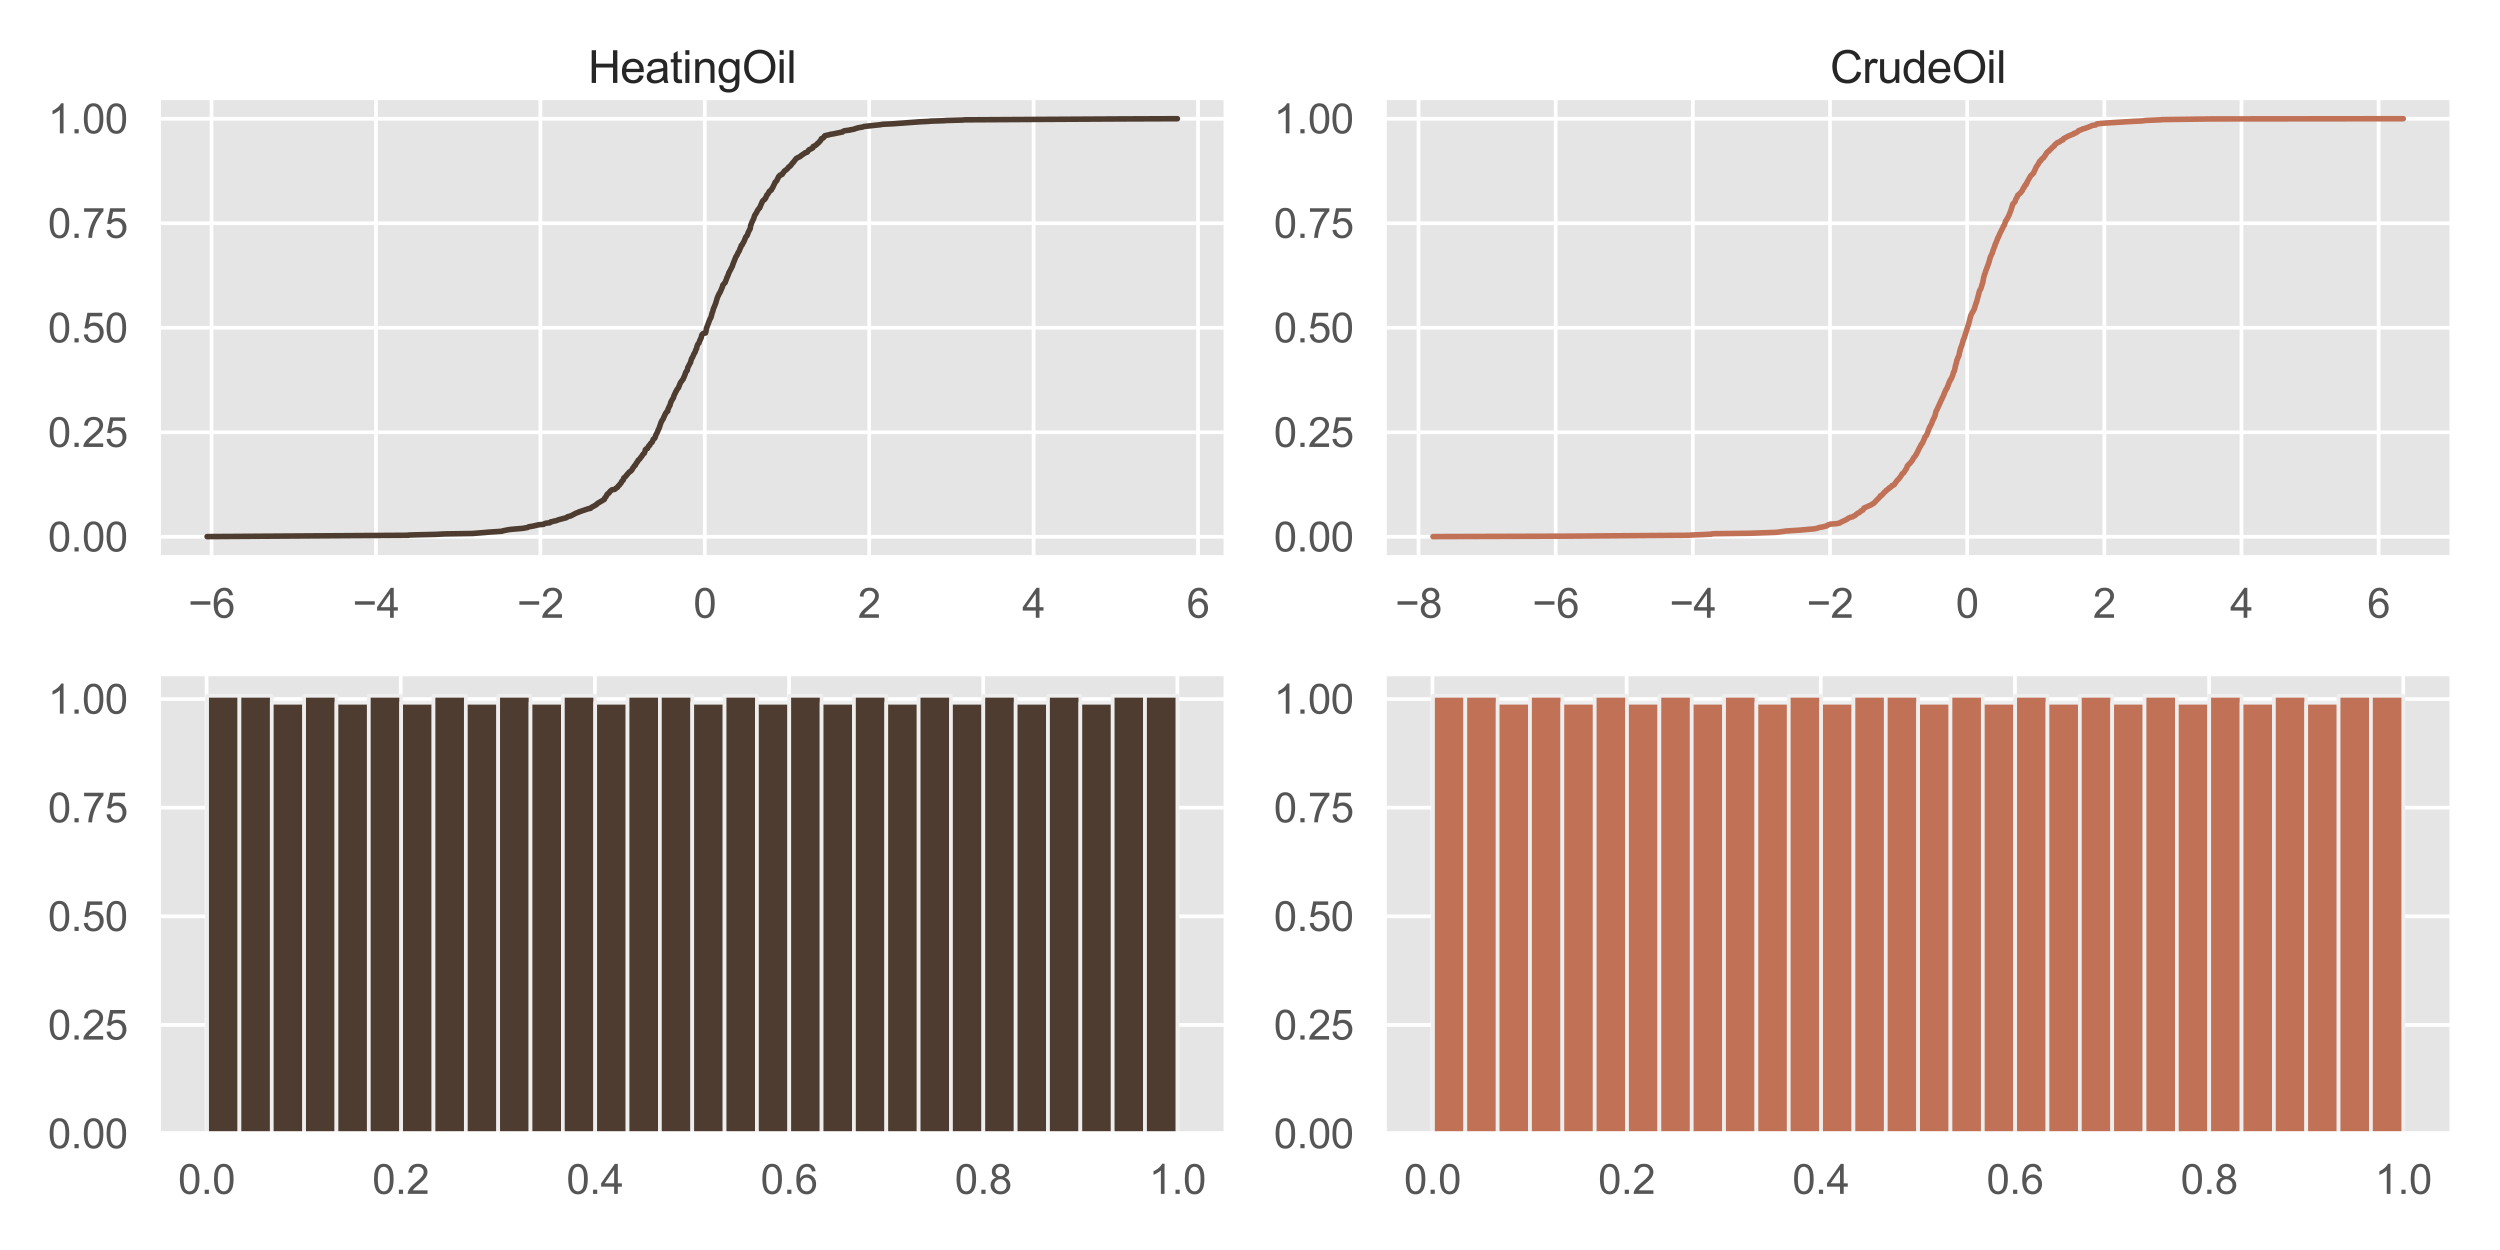 <?xml version="1.0" encoding="utf-8" standalone="no"?>
<!DOCTYPE svg PUBLIC "-//W3C//DTD SVG 1.1//EN"
  "http://www.w3.org/Graphics/SVG/1.1/DTD/svg11.dtd">
<svg xmlns:xlink="http://www.w3.org/1999/xlink" width="1008pt" height="504pt" viewBox="0 0 1008 504" xmlns="http://www.w3.org/2000/svg" version="1.1">
 <defs>
  <style type="text/css">*{stroke-linejoin: round; stroke-linecap: butt}</style>
 </defs>
 <g id="figure_1">
  <g id="patch_1">
   <path d="M 0 504 
L 1008 504 
L 1008 0 
L 0 0 
z
" style="fill: #ffffff"/>
  </g>
  <g id="axes_1">
   <g id="patch_2">
    <path d="M 63.94 224.78 
L 494.28 224.78 
L 494.28 39.44 
L 63.94 39.44 
z
" style="fill: #e5e5e5"/>
   </g>
   <g id="matplotlib.axis_1">
    <g id="xtick_1">
     <g id="line2d_1">
      <path d="M 85.293 224.78 
L 85.293 39.44 
" clip-path="url(#p07ffba3ada)" style="fill: none; stroke: #ffffff; stroke-width: 1.5; stroke-linecap: round"/>
     </g>
     <g id="text_1">
      <!-- −6 -->
      <g style="fill: #555555" transform="translate(75.887 249.09)scale(0.165 -0.165)">
       <defs>
        <path id="ArialMT-2212" d="M 3381 1997 
L 356 1997 
L 356 2522 
L 3381 2522 
L 3381 1997 
z
" transform="scale(0.016)"/>
        <path id="ArialMT-36" d="M 3184 3459 
L 2625 3416 
Q 2550 3747 2413 3897 
Q 2184 4138 1850 4138 
Q 1581 4138 1378 3988 
Q 1113 3794 959 3422 
Q 806 3050 800 2363 
Q 1003 2672 1297 2822 
Q 1591 2972 1913 2972 
Q 2475 2972 2870 2558 
Q 3266 2144 3266 1488 
Q 3266 1056 3080 686 
Q 2894 316 2569 119 
Q 2244 -78 1831 -78 
Q 1128 -78 684 439 
Q 241 956 241 2144 
Q 241 3472 731 4075 
Q 1159 4600 1884 4600 
Q 2425 4600 2770 4297 
Q 3116 3994 3184 3459 
z
M 888 1484 
Q 888 1194 1011 928 
Q 1134 663 1356 523 
Q 1578 384 1822 384 
Q 2178 384 2434 671 
Q 2691 959 2691 1453 
Q 2691 1928 2437 2201 
Q 2184 2475 1800 2475 
Q 1419 2475 1153 2201 
Q 888 1928 888 1484 
z
" transform="scale(0.016)"/>
       </defs>
       <use xlink:href="#ArialMT-2212"/>
       <use xlink:href="#ArialMT-36" x="58.398"/>
      </g>
     </g>
    </g>
    <g id="xtick_2">
     <g id="line2d_2">
      <path d="M 151.585 224.78 
L 151.585 39.44 
" clip-path="url(#p07ffba3ada)" style="fill: none; stroke: #ffffff; stroke-width: 1.5; stroke-linecap: round"/>
     </g>
     <g id="text_2">
      <!-- −4 -->
      <g style="fill: #555555" transform="translate(142.178 249.09)scale(0.165 -0.165)">
       <defs>
        <path id="ArialMT-34" d="M 2069 0 
L 2069 1097 
L 81 1097 
L 81 1613 
L 2172 4581 
L 2631 4581 
L 2631 1613 
L 3250 1613 
L 3250 1097 
L 2631 1097 
L 2631 0 
L 2069 0 
z
M 2069 1613 
L 2069 3678 
L 634 1613 
L 2069 1613 
z
" transform="scale(0.016)"/>
       </defs>
       <use xlink:href="#ArialMT-2212"/>
       <use xlink:href="#ArialMT-34" x="58.398"/>
      </g>
     </g>
    </g>
    <g id="xtick_3">
     <g id="line2d_3">
      <path d="M 217.876 224.78 
L 217.876 39.44 
" clip-path="url(#p07ffba3ada)" style="fill: none; stroke: #ffffff; stroke-width: 1.5; stroke-linecap: round"/>
     </g>
     <g id="text_3">
      <!-- −2 -->
      <g style="fill: #555555" transform="translate(208.47 249.09)scale(0.165 -0.165)">
       <defs>
        <path id="ArialMT-32" d="M 3222 541 
L 3222 0 
L 194 0 
Q 188 203 259 391 
Q 375 700 629 1000 
Q 884 1300 1366 1694 
Q 2113 2306 2375 2664 
Q 2638 3022 2638 3341 
Q 2638 3675 2398 3904 
Q 2159 4134 1775 4134 
Q 1369 4134 1125 3890 
Q 881 3647 878 3216 
L 300 3275 
Q 359 3922 746 4261 
Q 1134 4600 1788 4600 
Q 2447 4600 2831 4234 
Q 3216 3869 3216 3328 
Q 3216 3053 3103 2787 
Q 2991 2522 2730 2228 
Q 2469 1934 1863 1422 
Q 1356 997 1212 845 
Q 1069 694 975 541 
L 3222 541 
z
" transform="scale(0.016)"/>
       </defs>
       <use xlink:href="#ArialMT-2212"/>
       <use xlink:href="#ArialMT-32" x="58.398"/>
      </g>
     </g>
    </g>
    <g id="xtick_4">
     <g id="line2d_4">
      <path d="M 284.168 224.78 
L 284.168 39.44 
" clip-path="url(#p07ffba3ada)" style="fill: none; stroke: #ffffff; stroke-width: 1.5; stroke-linecap: round"/>
     </g>
     <g id="text_4">
      <!-- 0 -->
      <g style="fill: #555555" transform="translate(279.58 249.09)scale(0.165 -0.165)">
       <defs>
        <path id="ArialMT-30" d="M 266 2259 
Q 266 3072 433 3567 
Q 600 4063 929 4331 
Q 1259 4600 1759 4600 
Q 2128 4600 2406 4451 
Q 2684 4303 2865 4023 
Q 3047 3744 3150 3342 
Q 3253 2941 3253 2259 
Q 3253 1453 3087 958 
Q 2922 463 2592 192 
Q 2263 -78 1759 -78 
Q 1097 -78 719 397 
Q 266 969 266 2259 
z
M 844 2259 
Q 844 1131 1108 757 
Q 1372 384 1759 384 
Q 2147 384 2411 759 
Q 2675 1134 2675 2259 
Q 2675 3391 2411 3762 
Q 2147 4134 1753 4134 
Q 1366 4134 1134 3806 
Q 844 3388 844 2259 
z
" transform="scale(0.016)"/>
       </defs>
       <use xlink:href="#ArialMT-30"/>
      </g>
     </g>
    </g>
    <g id="xtick_5">
     <g id="line2d_5">
      <path d="M 350.46 224.78 
L 350.46 39.44 
" clip-path="url(#p07ffba3ada)" style="fill: none; stroke: #ffffff; stroke-width: 1.5; stroke-linecap: round"/>
     </g>
     <g id="text_5">
      <!-- 2 -->
      <g style="fill: #555555" transform="translate(345.872 249.09)scale(0.165 -0.165)">
       <use xlink:href="#ArialMT-32"/>
      </g>
     </g>
    </g>
    <g id="xtick_6">
     <g id="line2d_6">
      <path d="M 416.751 224.78 
L 416.751 39.44 
" clip-path="url(#p07ffba3ada)" style="fill: none; stroke: #ffffff; stroke-width: 1.5; stroke-linecap: round"/>
     </g>
     <g id="text_6">
      <!-- 4 -->
      <g style="fill: #555555" transform="translate(412.164 249.09)scale(0.165 -0.165)">
       <use xlink:href="#ArialMT-34"/>
      </g>
     </g>
    </g>
    <g id="xtick_7">
     <g id="line2d_7">
      <path d="M 483.043 224.78 
L 483.043 39.44 
" clip-path="url(#p07ffba3ada)" style="fill: none; stroke: #ffffff; stroke-width: 1.5; stroke-linecap: round"/>
     </g>
     <g id="text_7">
      <!-- 6 -->
      <g style="fill: #555555" transform="translate(478.455 249.09)scale(0.165 -0.165)">
       <use xlink:href="#ArialMT-36"/>
      </g>
     </g>
    </g>
   </g>
   <g id="matplotlib.axis_2">
    <g id="ytick_1">
     <g id="line2d_8">
      <path d="M 63.94 216.445 
L 494.28 216.445 
" clip-path="url(#p07ffba3ada)" style="fill: none; stroke: #ffffff; stroke-width: 1.5; stroke-linecap: round"/>
     </g>
     <g id="text_8">
      <!-- 0.00 -->
      <g style="fill: #555555" transform="translate(19.329 222.35)scale(0.165 -0.165)">
       <defs>
        <path id="ArialMT-2e" d="M 581 0 
L 581 641 
L 1222 641 
L 1222 0 
L 581 0 
z
" transform="scale(0.016)"/>
       </defs>
       <use xlink:href="#ArialMT-30"/>
       <use xlink:href="#ArialMT-2e" x="55.615"/>
       <use xlink:href="#ArialMT-30" x="83.398"/>
       <use xlink:href="#ArialMT-30" x="139.014"/>
      </g>
     </g>
    </g>
    <g id="ytick_2">
     <g id="line2d_9">
      <path d="M 63.94 174.3 
L 494.28 174.3 
" clip-path="url(#p07ffba3ada)" style="fill: none; stroke: #ffffff; stroke-width: 1.5; stroke-linecap: round"/>
     </g>
     <g id="text_9">
      <!-- 0.25 -->
      <g style="fill: #555555" transform="translate(19.329 180.205)scale(0.165 -0.165)">
       <defs>
        <path id="ArialMT-35" d="M 266 1200 
L 856 1250 
Q 922 819 1161 601 
Q 1400 384 1738 384 
Q 2144 384 2425 690 
Q 2706 997 2706 1503 
Q 2706 1984 2436 2262 
Q 2166 2541 1728 2541 
Q 1456 2541 1237 2417 
Q 1019 2294 894 2097 
L 366 2166 
L 809 4519 
L 3088 4519 
L 3088 3981 
L 1259 3981 
L 1013 2750 
Q 1425 3038 1878 3038 
Q 2478 3038 2890 2622 
Q 3303 2206 3303 1553 
Q 3303 931 2941 478 
Q 2500 -78 1738 -78 
Q 1113 -78 717 272 
Q 322 622 266 1200 
z
" transform="scale(0.016)"/>
       </defs>
       <use xlink:href="#ArialMT-30"/>
       <use xlink:href="#ArialMT-2e" x="55.615"/>
       <use xlink:href="#ArialMT-32" x="83.398"/>
       <use xlink:href="#ArialMT-35" x="139.014"/>
      </g>
     </g>
    </g>
    <g id="ytick_3">
     <g id="line2d_10">
      <path d="M 63.94 132.155 
L 494.28 132.155 
" clip-path="url(#p07ffba3ada)" style="fill: none; stroke: #ffffff; stroke-width: 1.5; stroke-linecap: round"/>
     </g>
     <g id="text_10">
      <!-- 0.50 -->
      <g style="fill: #555555" transform="translate(19.329 138.06)scale(0.165 -0.165)">
       <use xlink:href="#ArialMT-30"/>
       <use xlink:href="#ArialMT-2e" x="55.615"/>
       <use xlink:href="#ArialMT-35" x="83.398"/>
       <use xlink:href="#ArialMT-30" x="139.014"/>
      </g>
     </g>
    </g>
    <g id="ytick_4">
     <g id="line2d_11">
      <path d="M 63.94 90.01 
L 494.28 90.01 
" clip-path="url(#p07ffba3ada)" style="fill: none; stroke: #ffffff; stroke-width: 1.5; stroke-linecap: round"/>
     </g>
     <g id="text_11">
      <!-- 0.75 -->
      <g style="fill: #555555" transform="translate(19.329 95.915)scale(0.165 -0.165)">
       <defs>
        <path id="ArialMT-37" d="M 303 3981 
L 303 4522 
L 3269 4522 
L 3269 4084 
Q 2831 3619 2401 2847 
Q 1972 2075 1738 1259 
Q 1569 684 1522 0 
L 944 0 
Q 953 541 1156 1306 
Q 1359 2072 1739 2783 
Q 2119 3494 2547 3981 
L 303 3981 
z
" transform="scale(0.016)"/>
       </defs>
       <use xlink:href="#ArialMT-30"/>
       <use xlink:href="#ArialMT-2e" x="55.615"/>
       <use xlink:href="#ArialMT-37" x="83.398"/>
       <use xlink:href="#ArialMT-35" x="139.014"/>
      </g>
     </g>
    </g>
    <g id="ytick_5">
     <g id="line2d_12">
      <path d="M 63.94 47.865 
L 494.28 47.865 
" clip-path="url(#p07ffba3ada)" style="fill: none; stroke: #ffffff; stroke-width: 1.5; stroke-linecap: round"/>
     </g>
     <g id="text_12">
      <!-- 1.00 -->
      <g style="fill: #555555" transform="translate(19.329 53.77)scale(0.165 -0.165)">
       <defs>
        <path id="ArialMT-31" d="M 2384 0 
L 1822 0 
L 1822 3584 
Q 1619 3391 1289 3197 
Q 959 3003 697 2906 
L 697 3450 
Q 1169 3672 1522 3987 
Q 1875 4303 2022 4600 
L 2384 4600 
L 2384 0 
z
" transform="scale(0.016)"/>
       </defs>
       <use xlink:href="#ArialMT-31"/>
       <use xlink:href="#ArialMT-2e" x="55.615"/>
       <use xlink:href="#ArialMT-30" x="83.398"/>
       <use xlink:href="#ArialMT-30" x="139.014"/>
      </g>
     </g>
    </g>
   </g>
   <g id="line2d_13">
    <path d="M 83.501 216.355 
L 164.718 215.817 
L 164.754 215.727 
L 167.794 215.637 
L 175.599 215.457 
L 179.19 215.278 
L 190.587 215.098 
L 195 214.739 
L 197.053 214.559 
L 202.382 214.2 
L 202.459 214.11 
L 203.642 213.841 
L 205.044 213.571 
L 206.478 213.392 
L 210.797 213.032 
L 212.726 212.673 
L 213.099 212.493 
L 213.158 212.404 
L 214.845 212.134 
L 217.164 211.595 
L 219.164 211.416 
L 219.171 211.326 
L 220.048 210.967 
L 221.694 210.787 
L 222.023 210.428 
L 222.999 210.248 
L 223.081 210.158 
L 224.139 209.979 
L 224.849 209.709 
L 225.323 209.53 
L 228.412 208.721 
L 228.459 208.631 
L 228.77 208.452 
L 228.799 208.362 
L 230.15 208.003 
L 230.849 207.644 
L 232.014 207.015 
L 232.634 206.745 
L 233.442 206.476 
L 233.452 206.386 
L 237.223 205.129 
L 238.145 204.949 
L 238.301 204.68 
L 238.762 204.41 
L 239.637 203.961 
L 240.027 203.692 
L 240.431 203.512 
L 240.59 203.243 
L 240.925 203.063 
L 241.047 202.883 
L 241.841 202.434 
L 242.151 202.255 
L 243.066 201.716 
L 243.676 201.357 
L 243.772 200.997 
L 243.867 200.728 
L 244.163 200.458 
L 244.593 199.83 
L 244.648 199.56 
L 244.987 199.201 
L 245.005 199.111 
L 245.576 198.752 
L 245.951 198.123 
L 246.311 197.854 
L 246.37 197.764 
L 246.669 197.584 
L 246.715 197.495 
L 247.868 197.315 
L 248.582 196.686 
L 248.932 196.507 
L 249.096 196.237 
L 249.37 195.878 
L 249.606 195.698 
L 249.859 195.429 
L 249.972 195.159 
L 250.453 194.71 
L 250.657 194.171 
L 250.756 193.992 
L 251.153 193.722 
L 251.274 193.543 
L 251.385 193.183 
L 251.488 192.734 
L 252.161 192.196 
L 252.457 191.836 
L 252.636 191.567 
L 253.836 190.22 
L 254.257 190.04 
L 254.952 189.232 
L 255.039 188.872 
L 255.556 188.244 
L 255.572 188.154 
L 255.803 187.884 
L 255.808 187.795 
L 256.142 187.615 
L 256.403 186.986 
L 256.656 186.717 
L 256.774 186.447 
L 257.161 185.998 
L 257.317 185.549 
L 257.912 185.1 
L 258.324 184.472 
L 258.785 183.933 
L 258.978 183.573 
L 259.372 183.034 
L 259.756 182.765 
L 260.037 182.047 
L 260.191 181.508 
L 260.204 181.328 
L 260.429 181.148 
L 260.443 181.059 
L 261.089 180.789 
L 261.315 180.16 
L 261.514 179.981 
L 261.626 179.711 
L 261.988 179.532 
L 262.088 179.172 
L 262.296 178.903 
L 262.431 178.723 
L 262.936 178.274 
L 263.062 178.005 
L 263.167 177.735 
L 263.306 177.376 
L 263.395 177.107 
L 264.01 176.658 
L 264.152 176.298 
L 264.267 175.939 
L 264.399 175.49 
L 264.969 174.412 
L 265.107 174.053 
L 265.302 173.694 
L 265.4 173.245 
L 265.666 172.886 
L 265.764 172.616 
L 266.62 170.101 
L 266.886 169.742 
L 266.953 169.473 
L 267.427 168.844 
L 267.569 168.395 
L 267.691 168.125 
L 268.161 167.137 
L 268.394 166.599 
L 268.621 166.419 
L 268.844 165.97 
L 269.227 165.79 
L 269.281 165.431 
L 269.363 164.892 
L 269.518 164.712 
L 269.632 164.353 
L 269.837 163.994 
L 269.902 163.724 
L 270.096 163.545 
L 270.377 162.557 
L 270.457 162.198 
L 270.642 161.838 
L 271.097 161.03 
L 271.395 160.581 
L 271.512 160.401 
L 271.614 160.042 
L 271.686 159.683 
L 272.195 158.605 
L 272.55 157.797 
L 272.749 157.617 
L 272.882 157.168 
L 273.595 156.27 
L 273.842 155.551 
L 274.098 154.923 
L 274.466 154.114 
L 274.649 153.935 
L 274.759 153.755 
L 275.038 153.396 
L 275.204 153.126 
L 275.41 152.947 
L 275.567 152.408 
L 275.718 152.228 
L 276.254 150.881 
L 276.313 150.612 
L 276.451 150.252 
L 276.717 149.714 
L 277.046 149.444 
L 277.152 148.995 
L 277.244 148.546 
L 277.324 148.187 
L 277.395 148.007 
L 277.573 147.738 
L 277.706 147.468 
L 278.22 146.48 
L 278.386 146.211 
L 278.562 145.582 
L 278.758 144.864 
L 279.005 144.325 
L 279.196 144.145 
L 279.871 142.528 
L 280.132 142.259 
L 280.633 140.822 
L 280.815 140.642 
L 281.012 139.744 
L 281.145 139.385 
L 281.252 139.026 
L 281.605 138.487 
L 281.833 138.307 
L 282.19 137.14 
L 282.403 136.96 
L 282.468 136.601 
L 282.669 136.331 
L 282.805 135.703 
L 282.974 135.074 
L 283.14 134.804 
L 283.511 134.535 
L 283.549 134.445 
L 284.457 134.266 
L 284.58 133.906 
L 284.88 132.29 
L 286.308 128.517 
L 286.552 128.248 
L 286.818 127.44 
L 286.946 126.901 
L 287.152 126.092 
L 287.293 125.823 
L 287.44 125.374 
L 287.617 124.566 
L 288.056 123.578 
L 288.379 122.769 
L 288.579 122.23 
L 289.274 119.895 
L 289.394 119.716 
L 289.485 119.356 
L 289.721 119.087 
L 289.826 118.638 
L 290.083 118.279 
L 290.088 118.189 
L 290.263 118.009 
L 290.427 117.65 
L 291.305 115.584 
L 291.429 114.956 
L 291.778 114.596 
L 292.085 114.237 
L 292.085 114.147 
L 292.357 113.968 
L 292.504 113.519 
L 292.677 113.069 
L 292.799 112.8 
L 292.942 112.441 
L 293.043 111.992 
L 293.352 111.453 
L 293.416 111.273 
L 293.554 110.914 
L 293.667 110.644 
L 293.932 109.836 
L 294.082 109.657 
L 295.317 107.232 
L 295.521 106.513 
L 296.787 103.37 
L 297.043 103.1 
L 297.689 101.663 
L 297.891 101.483 
L 298.182 100.855 
L 298.377 100.226 
L 298.573 99.957 
L 298.655 99.687 
L 298.817 99.238 
L 298.869 98.969 
L 299.211 98.789 
L 299.536 98.071 
L 299.684 97.891 
L 299.772 97.711 
L 299.967 97.352 
L 300.116 96.993 
L 300.543 95.915 
L 300.637 95.646 
L 301.249 94.927 
L 301.744 93.58 
L 302.154 92.772 
L 302.359 92.412 
L 302.451 92.233 
L 302.705 90.796 
L 302.905 90.347 
L 303.007 89.987 
L 303.89 88.101 
L 304.271 86.934 
L 304.414 86.664 
L 304.482 86.485 
L 304.916 85.946 
L 305.251 85.227 
L 305.44 84.868 
L 305.652 84.509 
L 305.864 84.329 
L 305.921 84.149 
L 306.261 83.88 
L 306.372 83.7 
L 306.443 83.431 
L 307.456 81.096 
L 307.759 80.826 
L 307.799 80.736 
L 308.262 80.467 
L 308.443 80.198 
L 308.448 80.018 
L 308.774 79.748 
L 308.876 79.389 
L 309.116 78.85 
L 309.164 78.671 
L 309.423 78.491 
L 309.657 78.132 
L 309.721 77.952 
L 309.998 77.683 
L 310.127 77.234 
L 310.397 76.964 
L 310.839 76.785 
L 311.066 76.515 
L 311.259 75.976 
L 311.571 75.617 
L 311.661 75.437 
L 311.736 75.168 
L 312.203 74.27 
L 312.497 73.551 
L 313.276 72.743 
L 313.409 72.294 
L 313.619 72.024 
L 313.689 71.665 
L 313.832 71.486 
L 313.936 71.216 
L 314.249 71.037 
L 314.296 70.857 
L 314.545 70.587 
L 315.228 70.408 
L 315.426 70.228 
L 315.476 69.959 
L 315.756 69.779 
L 316.239 68.971 
L 316.812 68.612 
L 317.47 68.073 
L 317.589 67.893 
L 318.01 67.354 
L 318.068 67.264 
L 318.593 66.995 
L 318.665 66.815 
L 318.959 66.546 
L 319.253 66.097 
L 319.661 65.648 
L 319.678 65.558 
L 320.06 65.288 
L 320.183 65.019 
L 321.093 63.851 
L 321.66 63.582 
L 321.962 63.402 
L 322.453 63.223 
L 323.137 62.684 
L 323.138 62.594 
L 323.513 62.414 
L 324.007 62.055 
L 324.499 61.786 
L 324.5 61.696 
L 324.66 61.606 
L 325.509 61.337 
L 325.726 60.977 
L 325.898 60.798 
L 326.065 60.528 
L 326.227 60.349 
L 326.734 60.169 
L 327.714 59.63 
L 327.83 59.181 
L 327.849 59.091 
L 328.501 58.822 
L 329.013 58.463 
L 329.191 58.283 
L 329.462 58.103 
L 329.684 57.744 
L 330.17 57.475 
L 330.35 57.205 
L 330.522 56.936 
L 330.874 56.666 
L 330.992 56.217 
L 331.24 55.948 
L 331.265 55.858 
L 331.836 55.678 
L 331.895 55.499 
L 332.239 55.319 
L 332.37 54.96 
L 332.554 54.78 
L 332.615 54.69 
L 334.288 54.331 
L 334.857 54.152 
L 336.074 53.972 
L 337.288 53.702 
L 339.609 53.253 
L 339.707 53.074 
L 340.137 52.894 
L 340.465 52.714 
L 342.709 52.445 
L 342.734 52.355 
L 344.404 52.086 
L 344.478 51.996 
L 345.922 51.547 
L 347.941 51.188 
L 348.289 51.008 
L 354.959 50.29 
L 355.879 50.11 
L 359.776 49.93 
L 370.749 49.122 
L 374.445 48.942 
L 375.153 48.852 
L 380.644 48.673 
L 381.56 48.583 
L 388.258 48.403 
L 388.872 48.314 
L 452.17 47.954 
L 474.719 47.865 
L 474.719 47.865 
" clip-path="url(#p07ffba3ada)" style="fill: none; stroke: #4d3c2f; stroke-width: 2.25; stroke-linecap: round"/>
   </g>
   <g id="patch_3">
    <path d="M 63.94 224.78 
L 63.94 39.44 
" style="fill: none; stroke: #ffffff; stroke-width: 1.875; stroke-linejoin: miter; stroke-linecap: square"/>
   </g>
   <g id="patch_4">
    <path d="M 494.28 224.78 
L 494.28 39.44 
" style="fill: none; stroke: #ffffff; stroke-width: 1.875; stroke-linejoin: miter; stroke-linecap: square"/>
   </g>
   <g id="patch_5">
    <path d="M 63.94 224.78 
L 494.28 224.78 
" style="fill: none; stroke: #ffffff; stroke-width: 1.875; stroke-linejoin: miter; stroke-linecap: square"/>
   </g>
   <g id="patch_6">
    <path d="M 63.94 39.44 
L 494.28 39.44 
" style="fill: none; stroke: #ffffff; stroke-width: 1.875; stroke-linejoin: miter; stroke-linecap: square"/>
   </g>
   <g id="text_13">
    <!-- HeatingOil -->
    <g style="fill: #262626" transform="translate(237.091 33.44)scale(0.18 -0.18)">
     <defs>
      <path id="ArialMT-48" d="M 513 0 
L 513 4581 
L 1119 4581 
L 1119 2700 
L 3500 2700 
L 3500 4581 
L 4106 4581 
L 4106 0 
L 3500 0 
L 3500 2159 
L 1119 2159 
L 1119 0 
L 513 0 
z
" transform="scale(0.016)"/>
      <path id="ArialMT-65" d="M 2694 1069 
L 3275 997 
Q 3138 488 2766 206 
Q 2394 -75 1816 -75 
Q 1088 -75 661 373 
Q 234 822 234 1631 
Q 234 2469 665 2931 
Q 1097 3394 1784 3394 
Q 2450 3394 2872 2941 
Q 3294 2488 3294 1666 
Q 3294 1616 3291 1516 
L 816 1516 
Q 847 969 1125 678 
Q 1403 388 1819 388 
Q 2128 388 2347 550 
Q 2566 713 2694 1069 
z
M 847 1978 
L 2700 1978 
Q 2663 2397 2488 2606 
Q 2219 2931 1791 2931 
Q 1403 2931 1139 2672 
Q 875 2413 847 1978 
z
" transform="scale(0.016)"/>
      <path id="ArialMT-61" d="M 2588 409 
Q 2275 144 1986 34 
Q 1697 -75 1366 -75 
Q 819 -75 525 192 
Q 231 459 231 875 
Q 231 1119 342 1320 
Q 453 1522 633 1644 
Q 813 1766 1038 1828 
Q 1203 1872 1538 1913 
Q 2219 1994 2541 2106 
Q 2544 2222 2544 2253 
Q 2544 2597 2384 2738 
Q 2169 2928 1744 2928 
Q 1347 2928 1158 2789 
Q 969 2650 878 2297 
L 328 2372 
Q 403 2725 575 2942 
Q 747 3159 1072 3276 
Q 1397 3394 1825 3394 
Q 2250 3394 2515 3294 
Q 2781 3194 2906 3042 
Q 3031 2891 3081 2659 
Q 3109 2516 3109 2141 
L 3109 1391 
Q 3109 606 3145 398 
Q 3181 191 3288 0 
L 2700 0 
Q 2613 175 2588 409 
z
M 2541 1666 
Q 2234 1541 1622 1453 
Q 1275 1403 1131 1340 
Q 988 1278 909 1158 
Q 831 1038 831 891 
Q 831 666 1001 516 
Q 1172 366 1500 366 
Q 1825 366 2078 508 
Q 2331 650 2450 897 
Q 2541 1088 2541 1459 
L 2541 1666 
z
" transform="scale(0.016)"/>
      <path id="ArialMT-74" d="M 1650 503 
L 1731 6 
Q 1494 -44 1306 -44 
Q 1000 -44 831 53 
Q 663 150 594 308 
Q 525 466 525 972 
L 525 2881 
L 113 2881 
L 113 3319 
L 525 3319 
L 525 4141 
L 1084 4478 
L 1084 3319 
L 1650 3319 
L 1650 2881 
L 1084 2881 
L 1084 941 
Q 1084 700 1114 631 
Q 1144 563 1211 522 
Q 1278 481 1403 481 
Q 1497 481 1650 503 
z
" transform="scale(0.016)"/>
      <path id="ArialMT-69" d="M 425 3934 
L 425 4581 
L 988 4581 
L 988 3934 
L 425 3934 
z
M 425 0 
L 425 3319 
L 988 3319 
L 988 0 
L 425 0 
z
" transform="scale(0.016)"/>
      <path id="ArialMT-6e" d="M 422 0 
L 422 3319 
L 928 3319 
L 928 2847 
Q 1294 3394 1984 3394 
Q 2284 3394 2536 3286 
Q 2788 3178 2913 3003 
Q 3038 2828 3088 2588 
Q 3119 2431 3119 2041 
L 3119 0 
L 2556 0 
L 2556 2019 
Q 2556 2363 2490 2533 
Q 2425 2703 2258 2804 
Q 2091 2906 1866 2906 
Q 1506 2906 1245 2678 
Q 984 2450 984 1813 
L 984 0 
L 422 0 
z
" transform="scale(0.016)"/>
      <path id="ArialMT-67" d="M 319 -275 
L 866 -356 
Q 900 -609 1056 -725 
Q 1266 -881 1628 -881 
Q 2019 -881 2231 -725 
Q 2444 -569 2519 -288 
Q 2563 -116 2559 434 
Q 2191 0 1641 0 
Q 956 0 581 494 
Q 206 988 206 1678 
Q 206 2153 378 2554 
Q 550 2956 876 3175 
Q 1203 3394 1644 3394 
Q 2231 3394 2613 2919 
L 2613 3319 
L 3131 3319 
L 3131 450 
Q 3131 -325 2973 -648 
Q 2816 -972 2473 -1159 
Q 2131 -1347 1631 -1347 
Q 1038 -1347 672 -1080 
Q 306 -813 319 -275 
z
M 784 1719 
Q 784 1066 1043 766 
Q 1303 466 1694 466 
Q 2081 466 2343 764 
Q 2606 1063 2606 1700 
Q 2606 2309 2336 2618 
Q 2066 2928 1684 2928 
Q 1309 2928 1046 2623 
Q 784 2319 784 1719 
z
" transform="scale(0.016)"/>
      <path id="ArialMT-4f" d="M 309 2231 
Q 309 3372 921 4017 
Q 1534 4663 2503 4663 
Q 3138 4663 3647 4359 
Q 4156 4056 4423 3514 
Q 4691 2972 4691 2284 
Q 4691 1588 4409 1038 
Q 4128 488 3612 205 
Q 3097 -78 2500 -78 
Q 1853 -78 1343 234 
Q 834 547 571 1087 
Q 309 1628 309 2231 
z
M 934 2222 
Q 934 1394 1379 917 
Q 1825 441 2497 441 
Q 3181 441 3623 922 
Q 4066 1403 4066 2288 
Q 4066 2847 3877 3264 
Q 3688 3681 3323 3911 
Q 2959 4141 2506 4141 
Q 1863 4141 1398 3698 
Q 934 3256 934 2222 
z
" transform="scale(0.016)"/>
      <path id="ArialMT-6c" d="M 409 0 
L 409 4581 
L 972 4581 
L 972 0 
L 409 0 
z
" transform="scale(0.016)"/>
     </defs>
     <use xlink:href="#ArialMT-48"/>
     <use xlink:href="#ArialMT-65" x="72.217"/>
     <use xlink:href="#ArialMT-61" x="127.832"/>
     <use xlink:href="#ArialMT-74" x="183.447"/>
     <use xlink:href="#ArialMT-69" x="211.23"/>
     <use xlink:href="#ArialMT-6e" x="233.447"/>
     <use xlink:href="#ArialMT-67" x="289.062"/>
     <use xlink:href="#ArialMT-4f" x="344.678"/>
     <use xlink:href="#ArialMT-69" x="422.461"/>
     <use xlink:href="#ArialMT-6c" x="444.678"/>
    </g>
   </g>
  </g>
  <g id="axes_2">
   <g id="patch_7">
    <path d="M 558.22 224.78 
L 988.56 224.78 
L 988.56 39.44 
L 558.22 39.44 
z
" style="fill: #e5e5e5"/>
   </g>
   <g id="matplotlib.axis_3">
    <g id="xtick_8">
     <g id="line2d_14">
      <path d="M 571.948 224.78 
L 571.948 39.44 
" clip-path="url(#p6c2e0cea58)" style="fill: none; stroke: #ffffff; stroke-width: 1.5; stroke-linecap: round"/>
     </g>
     <g id="text_14">
      <!-- −8 -->
      <g style="fill: #555555" transform="translate(562.542 249.09)scale(0.165 -0.165)">
       <defs>
        <path id="ArialMT-38" d="M 1131 2484 
Q 781 2613 612 2850 
Q 444 3088 444 3419 
Q 444 3919 803 4259 
Q 1163 4600 1759 4600 
Q 2359 4600 2725 4251 
Q 3091 3903 3091 3403 
Q 3091 3084 2923 2848 
Q 2756 2613 2416 2484 
Q 2838 2347 3058 2040 
Q 3278 1734 3278 1309 
Q 3278 722 2862 322 
Q 2447 -78 1769 -78 
Q 1091 -78 675 323 
Q 259 725 259 1325 
Q 259 1772 486 2073 
Q 713 2375 1131 2484 
z
M 1019 3438 
Q 1019 3113 1228 2906 
Q 1438 2700 1772 2700 
Q 2097 2700 2305 2904 
Q 2513 3109 2513 3406 
Q 2513 3716 2298 3927 
Q 2084 4138 1766 4138 
Q 1444 4138 1231 3931 
Q 1019 3725 1019 3438 
z
M 838 1322 
Q 838 1081 952 856 
Q 1066 631 1291 507 
Q 1516 384 1775 384 
Q 2178 384 2440 643 
Q 2703 903 2703 1303 
Q 2703 1709 2433 1975 
Q 2163 2241 1756 2241 
Q 1359 2241 1098 1978 
Q 838 1716 838 1322 
z
" transform="scale(0.016)"/>
       </defs>
       <use xlink:href="#ArialMT-2212"/>
       <use xlink:href="#ArialMT-38" x="58.398"/>
      </g>
     </g>
    </g>
    <g id="xtick_9">
     <g id="line2d_15">
      <path d="M 627.25 224.78 
L 627.25 39.44 
" clip-path="url(#p6c2e0cea58)" style="fill: none; stroke: #ffffff; stroke-width: 1.5; stroke-linecap: round"/>
     </g>
     <g id="text_15">
      <!-- −6 -->
      <g style="fill: #555555" transform="translate(617.844 249.09)scale(0.165 -0.165)">
       <use xlink:href="#ArialMT-2212"/>
       <use xlink:href="#ArialMT-36" x="58.398"/>
      </g>
     </g>
    </g>
    <g id="xtick_10">
     <g id="line2d_16">
      <path d="M 682.553 224.78 
L 682.553 39.44 
" clip-path="url(#p6c2e0cea58)" style="fill: none; stroke: #ffffff; stroke-width: 1.5; stroke-linecap: round"/>
     </g>
     <g id="text_16">
      <!-- −4 -->
      <g style="fill: #555555" transform="translate(673.147 249.09)scale(0.165 -0.165)">
       <use xlink:href="#ArialMT-2212"/>
       <use xlink:href="#ArialMT-34" x="58.398"/>
      </g>
     </g>
    </g>
    <g id="xtick_11">
     <g id="line2d_17">
      <path d="M 737.856 224.78 
L 737.856 39.44 
" clip-path="url(#p6c2e0cea58)" style="fill: none; stroke: #ffffff; stroke-width: 1.5; stroke-linecap: round"/>
     </g>
     <g id="text_17">
      <!-- −2 -->
      <g style="fill: #555555" transform="translate(728.449 249.09)scale(0.165 -0.165)">
       <use xlink:href="#ArialMT-2212"/>
       <use xlink:href="#ArialMT-32" x="58.398"/>
      </g>
     </g>
    </g>
    <g id="xtick_12">
     <g id="line2d_18">
      <path d="M 793.158 224.78 
L 793.158 39.44 
" clip-path="url(#p6c2e0cea58)" style="fill: none; stroke: #ffffff; stroke-width: 1.5; stroke-linecap: round"/>
     </g>
     <g id="text_18">
      <!-- 0 -->
      <g style="fill: #555555" transform="translate(788.57 249.09)scale(0.165 -0.165)">
       <use xlink:href="#ArialMT-30"/>
      </g>
     </g>
    </g>
    <g id="xtick_13">
     <g id="line2d_19">
      <path d="M 848.461 224.78 
L 848.461 39.44 
" clip-path="url(#p6c2e0cea58)" style="fill: none; stroke: #ffffff; stroke-width: 1.5; stroke-linecap: round"/>
     </g>
     <g id="text_19">
      <!-- 2 -->
      <g style="fill: #555555" transform="translate(843.873 249.09)scale(0.165 -0.165)">
       <use xlink:href="#ArialMT-32"/>
      </g>
     </g>
    </g>
    <g id="xtick_14">
     <g id="line2d_20">
      <path d="M 903.763 224.78 
L 903.763 39.44 
" clip-path="url(#p6c2e0cea58)" style="fill: none; stroke: #ffffff; stroke-width: 1.5; stroke-linecap: round"/>
     </g>
     <g id="text_20">
      <!-- 4 -->
      <g style="fill: #555555" transform="translate(899.175 249.09)scale(0.165 -0.165)">
       <use xlink:href="#ArialMT-34"/>
      </g>
     </g>
    </g>
    <g id="xtick_15">
     <g id="line2d_21">
      <path d="M 959.066 224.78 
L 959.066 39.44 
" clip-path="url(#p6c2e0cea58)" style="fill: none; stroke: #ffffff; stroke-width: 1.5; stroke-linecap: round"/>
     </g>
     <g id="text_21">
      <!-- 6 -->
      <g style="fill: #555555" transform="translate(954.478 249.09)scale(0.165 -0.165)">
       <use xlink:href="#ArialMT-36"/>
      </g>
     </g>
    </g>
   </g>
   <g id="matplotlib.axis_4">
    <g id="ytick_6">
     <g id="line2d_22">
      <path d="M 558.22 216.445 
L 988.56 216.445 
" clip-path="url(#p6c2e0cea58)" style="fill: none; stroke: #ffffff; stroke-width: 1.5; stroke-linecap: round"/>
     </g>
     <g id="text_22">
      <!-- 0.00 -->
      <g style="fill: #555555" transform="translate(513.609 222.35)scale(0.165 -0.165)">
       <use xlink:href="#ArialMT-30"/>
       <use xlink:href="#ArialMT-2e" x="55.615"/>
       <use xlink:href="#ArialMT-30" x="83.398"/>
       <use xlink:href="#ArialMT-30" x="139.014"/>
      </g>
     </g>
    </g>
    <g id="ytick_7">
     <g id="line2d_23">
      <path d="M 558.22 174.3 
L 988.56 174.3 
" clip-path="url(#p6c2e0cea58)" style="fill: none; stroke: #ffffff; stroke-width: 1.5; stroke-linecap: round"/>
     </g>
     <g id="text_23">
      <!-- 0.25 -->
      <g style="fill: #555555" transform="translate(513.609 180.205)scale(0.165 -0.165)">
       <use xlink:href="#ArialMT-30"/>
       <use xlink:href="#ArialMT-2e" x="55.615"/>
       <use xlink:href="#ArialMT-32" x="83.398"/>
       <use xlink:href="#ArialMT-35" x="139.014"/>
      </g>
     </g>
    </g>
    <g id="ytick_8">
     <g id="line2d_24">
      <path d="M 558.22 132.155 
L 988.56 132.155 
" clip-path="url(#p6c2e0cea58)" style="fill: none; stroke: #ffffff; stroke-width: 1.5; stroke-linecap: round"/>
     </g>
     <g id="text_24">
      <!-- 0.50 -->
      <g style="fill: #555555" transform="translate(513.609 138.06)scale(0.165 -0.165)">
       <use xlink:href="#ArialMT-30"/>
       <use xlink:href="#ArialMT-2e" x="55.615"/>
       <use xlink:href="#ArialMT-35" x="83.398"/>
       <use xlink:href="#ArialMT-30" x="139.014"/>
      </g>
     </g>
    </g>
    <g id="ytick_9">
     <g id="line2d_25">
      <path d="M 558.22 90.01 
L 988.56 90.01 
" clip-path="url(#p6c2e0cea58)" style="fill: none; stroke: #ffffff; stroke-width: 1.5; stroke-linecap: round"/>
     </g>
     <g id="text_25">
      <!-- 0.75 -->
      <g style="fill: #555555" transform="translate(513.609 95.915)scale(0.165 -0.165)">
       <use xlink:href="#ArialMT-30"/>
       <use xlink:href="#ArialMT-2e" x="55.615"/>
       <use xlink:href="#ArialMT-37" x="83.398"/>
       <use xlink:href="#ArialMT-35" x="139.014"/>
      </g>
     </g>
    </g>
    <g id="ytick_10">
     <g id="line2d_26">
      <path d="M 558.22 47.865 
L 988.56 47.865 
" clip-path="url(#p6c2e0cea58)" style="fill: none; stroke: #ffffff; stroke-width: 1.5; stroke-linecap: round"/>
     </g>
     <g id="text_26">
      <!-- 1.00 -->
      <g style="fill: #555555" transform="translate(513.609 53.77)scale(0.165 -0.165)">
       <use xlink:href="#ArialMT-31"/>
       <use xlink:href="#ArialMT-2e" x="55.615"/>
       <use xlink:href="#ArialMT-30" x="83.398"/>
       <use xlink:href="#ArialMT-30" x="139.014"/>
      </g>
     </g>
    </g>
   </g>
   <g id="line2d_27">
    <path d="M 577.781 216.355 
L 632.061 216.176 
L 681.125 215.817 
L 681.687 215.727 
L 686.484 215.547 
L 690.028 215.368 
L 690.141 215.278 
L 691.222 215.188 
L 705.654 215.008 
L 716.022 214.649 
L 717.637 214.469 
L 720.04 214.11 
L 725.642 213.751 
L 731.592 213.212 
L 732.466 213.032 
L 733.329 212.763 
L 733.536 212.673 
L 734.662 212.493 
L 736.564 212.044 
L 736.964 211.685 
L 737.988 211.326 
L 740.504 211.146 
L 740.85 211.056 
L 741.78 210.877 
L 741.795 210.787 
L 744.191 209.619 
L 744.654 209.44 
L 745.13 208.991 
L 746.003 208.631 
L 746.162 208.542 
L 747.03 208.362 
L 747.196 208.182 
L 747.642 208.003 
L 747.963 207.823 
L 748.464 207.374 
L 749.165 206.835 
L 749.716 206.656 
L 749.913 206.386 
L 750.231 206.206 
L 750.408 206.027 
L 750.425 205.937 
L 751.1 205.668 
L 751.211 205.488 
L 751.357 205.219 
L 751.527 204.949 
L 751.538 204.859 
L 754.532 203.512 
L 754.857 203.243 
L 755.457 202.973 
L 756.883 201.446 
L 757.229 201.177 
L 757.595 200.728 
L 757.924 200.458 
L 758.077 200.189 
L 758.153 199.92 
L 758.683 199.74 
L 758.816 199.56 
L 759.379 199.021 
L 759.529 198.662 
L 759.757 198.482 
L 760.067 198.303 
L 760.091 198.213 
L 760.475 197.944 
L 760.548 197.674 
L 760.982 197.495 
L 760.999 197.405 
L 761.552 197.045 
L 761.628 196.776 
L 762.389 196.417 
L 762.861 195.788 
L 763.51 195.608 
L 763.555 195.519 
L 763.835 195.339 
L 763.88 195.159 
L 764.401 194.441 
L 765.023 193.633 
L 765.46 193.273 
L 765.811 192.734 
L 766.15 192.375 
L 766.951 191.118 
L 766.951 191.028 
L 767.47 190.758 
L 768.218 189.591 
L 768.404 189.321 
L 768.409 189.232 
L 768.679 188.962 
L 769.03 187.884 
L 769.276 187.705 
L 769.392 187.435 
L 769.604 187.256 
L 769.666 187.166 
L 770.048 186.896 
L 771.098 185.549 
L 771.34 185.01 
L 771.489 184.831 
L 771.577 184.561 
L 771.769 184.382 
L 772.099 184.022 
L 772.351 183.663 
L 772.356 183.573 
L 772.619 183.304 
L 772.741 182.945 
L 773.471 181.597 
L 773.505 181.328 
L 773.629 181.148 
L 773.746 180.969 
L 774.697 179.172 
L 774.808 178.993 
L 775.064 178.813 
L 775.88 176.927 
L 776.014 176.748 
L 776.118 176.209 
L 776.707 175.58 
L 776.8 175.4 
L 777.331 174.053 
L 777.442 173.694 
L 777.61 173.424 
L 777.806 172.706 
L 777.965 172.436 
L 778.032 172.167 
L 778.271 171.898 
L 778.404 171.538 
L 778.684 171.089 
L 778.875 170.64 
L 779.162 169.832 
L 779.223 169.562 
L 779.559 169.024 
L 779.576 168.844 
L 779.754 168.664 
L 779.94 168.125 
L 780.046 167.946 
L 780.174 167.676 
L 780.596 165.88 
L 780.829 165.521 
L 783.239 160.222 
L 783.459 159.863 
L 783.571 159.593 
L 784.344 157.617 
L 784.501 157.348 
L 784.642 157.168 
L 784.698 156.899 
L 784.877 156.719 
L 785.057 156.45 
L 785.175 156.18 
L 785.195 155.911 
L 785.429 155.551 
L 785.587 155.013 
L 785.731 154.653 
L 785.958 153.935 
L 786.223 153.665 
L 786.351 153.126 
L 786.664 152.857 
L 787.242 151.51 
L 787.354 151.24 
L 787.535 150.522 
L 787.694 149.983 
L 787.976 149.624 
L 788.092 149.175 
L 788.458 147.378 
L 788.576 147.109 
L 788.732 146.48 
L 788.88 146.121 
L 788.995 145.223 
L 789.15 145.043 
L 789.238 144.684 
L 789.39 144.415 
L 789.495 143.965 
L 789.786 143.606 
L 790.172 141.63 
L 790.283 141.451 
L 790.366 141.091 
L 790.484 140.463 
L 790.567 140.283 
L 791.022 139.115 
L 791.119 138.756 
L 791.313 138.217 
L 791.383 137.768 
L 791.48 137.589 
L 791.629 136.96 
L 791.876 136.511 
L 793.634 130.942 
L 793.741 130.673 
L 794.468 127.799 
L 794.679 127.08 
L 795.077 126.272 
L 795.297 125.913 
L 795.477 125.733 
L 795.549 125.464 
L 795.834 125.105 
L 795.876 124.835 
L 796.071 124.476 
L 796.433 123.218 
L 796.537 122.859 
L 796.706 122.41 
L 796.865 121.871 
L 797.051 121.512 
L 797.187 120.883 
L 797.549 119.536 
L 797.629 119.267 
L 797.705 118.907 
L 797.845 118.458 
L 798.042 117.56 
L 798.311 117.021 
L 798.315 116.931 
L 798.573 116.662 
L 798.663 116.393 
L 798.978 115.405 
L 799.229 114.506 
L 799.392 114.147 
L 799.868 111.722 
L 799.99 111.273 
L 800.145 110.734 
L 800.307 110.375 
L 800.755 108.938 
L 800.911 108.579 
L 801.772 106.244 
L 801.862 105.974 
L 802.397 104.088 
L 802.457 103.729 
L 802.649 103.37 
L 802.784 103.1 
L 803.251 102.112 
L 803.374 101.753 
L 803.479 101.304 
L 803.708 100.675 
L 804.131 99.597 
L 804.296 99.238 
L 804.42 98.609 
L 804.694 98.071 
L 805.034 97.262 
L 805.247 96.723 
L 805.475 96.005 
L 805.639 95.825 
L 806.197 94.568 
L 806.325 94.209 
L 806.459 93.939 
L 807.515 91.873 
L 807.749 91.245 
L 808.017 90.975 
L 808.151 90.796 
L 808.669 89.089 
L 808.899 88.91 
L 809.058 88.55 
L 809.264 88.191 
L 809.627 87.652 
L 809.698 87.383 
L 809.917 87.023 
L 810.558 85.407 
L 810.744 84.958 
L 810.86 84.598 
L 811.562 82.263 
L 811.886 81.994 
L 812.27 81.545 
L 812.38 81.365 
L 812.554 81.096 
L 812.638 80.647 
L 812.738 80.467 
L 812.84 80.198 
L 813.015 79.928 
L 813.294 79.479 
L 813.423 79.12 
L 813.477 78.85 
L 813.636 78.671 
L 813.821 78.491 
L 814.129 78.311 
L 814.232 78.132 
L 814.783 77.683 
L 815.035 77.234 
L 815.242 77.054 
L 815.467 76.695 
L 815.532 76.425 
L 815.748 76.066 
L 815.775 75.886 
L 816.129 75.617 
L 816.189 75.258 
L 816.453 74.809 
L 816.482 74.719 
L 816.878 74.539 
L 817.007 74.09 
L 817.043 73.911 
L 817.315 73.641 
L 817.403 73.282 
L 818.717 70.947 
L 819.924 69.779 
L 820.109 69.33 
L 820.276 68.881 
L 820.52 68.522 
L 820.653 68.073 
L 821.057 67.264 
L 821.816 66.187 
L 821.951 65.827 
L 822.252 65.468 
L 822.307 65.109 
L 822.889 64.75 
L 822.898 64.57 
L 823.107 64.39 
L 823.223 64.121 
L 823.991 63.582 
L 824.035 63.402 
L 824.285 63.133 
L 824.305 63.043 
L 824.581 62.774 
L 824.662 62.504 
L 824.788 62.325 
L 825.028 62.055 
L 825.215 61.606 
L 825.668 61.157 
L 825.792 61.067 
L 826.189 60.888 
L 826.303 60.618 
L 826.53 60.349 
L 826.925 60.079 
L 827.165 59.81 
L 827.525 59.451 
L 827.538 59.361 
L 828.31 58.822 
L 828.429 58.463 
L 829.578 57.475 
L 830.43 57.205 
L 831.011 56.666 
L 831.8 56.397 
L 831.916 56.127 
L 831.953 55.948 
L 834.144 54.78 
L 834.678 54.601 
L 834.966 54.421 
L 835.487 54.241 
L 836.026 54.062 
L 836.161 53.792 
L 836.933 53.613 
L 836.999 53.523 
L 837.496 53.253 
L 838.046 52.804 
L 838.126 52.625 
L 838.79 52.445 
L 838.949 52.355 
L 839.469 52.176 
L 839.666 51.996 
L 840.496 51.816 
L 842.948 50.918 
L 843.366 50.649 
L 844.963 50.379 
L 845.003 50.29 
L 845.306 50.11 
L 845.349 50.02 
L 845.625 49.93 
L 848.339 49.661 
L 859.983 48.942 
L 863.812 48.763 
L 864.915 48.583 
L 866.618 48.493 
L 871.096 48.314 
L 871.653 48.224 
L 891.766 47.954 
L 968.999 47.865 
L 968.999 47.865 
" clip-path="url(#p6c2e0cea58)" style="fill: none; stroke: #c07156; stroke-width: 2.25; stroke-linecap: round"/>
   </g>
   <g id="patch_8">
    <path d="M 558.22 224.78 
L 558.22 39.44 
" style="fill: none; stroke: #ffffff; stroke-width: 1.875; stroke-linejoin: miter; stroke-linecap: square"/>
   </g>
   <g id="patch_9">
    <path d="M 988.56 224.78 
L 988.56 39.44 
" style="fill: none; stroke: #ffffff; stroke-width: 1.875; stroke-linejoin: miter; stroke-linecap: square"/>
   </g>
   <g id="patch_10">
    <path d="M 558.22 224.78 
L 988.56 224.78 
" style="fill: none; stroke: #ffffff; stroke-width: 1.875; stroke-linejoin: miter; stroke-linecap: square"/>
   </g>
   <g id="patch_11">
    <path d="M 558.22 39.44 
L 988.56 39.44 
" style="fill: none; stroke: #ffffff; stroke-width: 1.875; stroke-linejoin: miter; stroke-linecap: square"/>
   </g>
   <g id="text_27">
    <!-- CrudeOil -->
    <g style="fill: #262626" transform="translate(737.879 33.44)scale(0.18 -0.18)">
     <defs>
      <path id="ArialMT-43" d="M 3763 1606 
L 4369 1453 
Q 4178 706 3683 314 
Q 3188 -78 2472 -78 
Q 1731 -78 1267 223 
Q 803 525 561 1097 
Q 319 1669 319 2325 
Q 319 3041 592 3573 
Q 866 4106 1370 4382 
Q 1875 4659 2481 4659 
Q 3169 4659 3637 4309 
Q 4106 3959 4291 3325 
L 3694 3184 
Q 3534 3684 3231 3912 
Q 2928 4141 2469 4141 
Q 1941 4141 1586 3887 
Q 1231 3634 1087 3207 
Q 944 2781 944 2328 
Q 944 1744 1114 1308 
Q 1284 872 1643 656 
Q 2003 441 2422 441 
Q 2931 441 3284 734 
Q 3638 1028 3763 1606 
z
" transform="scale(0.016)"/>
      <path id="ArialMT-72" d="M 416 0 
L 416 3319 
L 922 3319 
L 922 2816 
Q 1116 3169 1280 3281 
Q 1444 3394 1641 3394 
Q 1925 3394 2219 3213 
L 2025 2691 
Q 1819 2813 1613 2813 
Q 1428 2813 1281 2702 
Q 1134 2591 1072 2394 
Q 978 2094 978 1738 
L 978 0 
L 416 0 
z
" transform="scale(0.016)"/>
      <path id="ArialMT-75" d="M 2597 0 
L 2597 488 
Q 2209 -75 1544 -75 
Q 1250 -75 995 37 
Q 741 150 617 320 
Q 494 491 444 738 
Q 409 903 409 1263 
L 409 3319 
L 972 3319 
L 972 1478 
Q 972 1038 1006 884 
Q 1059 663 1231 536 
Q 1403 409 1656 409 
Q 1909 409 2131 539 
Q 2353 669 2445 892 
Q 2538 1116 2538 1541 
L 2538 3319 
L 3100 3319 
L 3100 0 
L 2597 0 
z
" transform="scale(0.016)"/>
      <path id="ArialMT-64" d="M 2575 0 
L 2575 419 
Q 2259 -75 1647 -75 
Q 1250 -75 917 144 
Q 584 363 401 755 
Q 219 1147 219 1656 
Q 219 2153 384 2558 
Q 550 2963 881 3178 
Q 1213 3394 1622 3394 
Q 1922 3394 2156 3267 
Q 2391 3141 2538 2938 
L 2538 4581 
L 3097 4581 
L 3097 0 
L 2575 0 
z
M 797 1656 
Q 797 1019 1065 703 
Q 1334 388 1700 388 
Q 2069 388 2326 689 
Q 2584 991 2584 1609 
Q 2584 2291 2321 2609 
Q 2059 2928 1675 2928 
Q 1300 2928 1048 2622 
Q 797 2316 797 1656 
z
" transform="scale(0.016)"/>
     </defs>
     <use xlink:href="#ArialMT-43"/>
     <use xlink:href="#ArialMT-72" x="72.217"/>
     <use xlink:href="#ArialMT-75" x="105.518"/>
     <use xlink:href="#ArialMT-64" x="161.133"/>
     <use xlink:href="#ArialMT-65" x="216.748"/>
     <use xlink:href="#ArialMT-4f" x="272.363"/>
     <use xlink:href="#ArialMT-69" x="350.146"/>
     <use xlink:href="#ArialMT-6c" x="372.363"/>
    </g>
   </g>
  </g>
  <g id="axes_3">
   <g id="patch_12">
    <path d="M 63.94 457.06 
L 494.28 457.06 
L 494.28 271.72 
L 63.94 271.72 
z
" style="fill: #e5e5e5"/>
   </g>
   <g id="matplotlib.axis_5">
    <g id="xtick_16">
     <g id="line2d_28">
      <path d="M 83.292 457.06 
L 83.292 271.72 
" clip-path="url(#pb02018a0e4)" style="fill: none; stroke: #ffffff; stroke-width: 1.5; stroke-linecap: round"/>
     </g>
     <g id="text_28">
      <!-- 0.0 -->
      <g style="fill: #555555" transform="translate(71.825 481.37)scale(0.165 -0.165)">
       <use xlink:href="#ArialMT-30"/>
       <use xlink:href="#ArialMT-2e" x="55.615"/>
       <use xlink:href="#ArialMT-30" x="83.398"/>
      </g>
     </g>
    </g>
    <g id="xtick_17">
     <g id="line2d_29">
      <path d="M 161.578 457.06 
L 161.578 271.72 
" clip-path="url(#pb02018a0e4)" style="fill: none; stroke: #ffffff; stroke-width: 1.5; stroke-linecap: round"/>
     </g>
     <g id="text_29">
      <!-- 0.2 -->
      <g style="fill: #555555" transform="translate(150.11 481.37)scale(0.165 -0.165)">
       <use xlink:href="#ArialMT-30"/>
       <use xlink:href="#ArialMT-2e" x="55.615"/>
       <use xlink:href="#ArialMT-32" x="83.398"/>
      </g>
     </g>
    </g>
    <g id="xtick_18">
     <g id="line2d_30">
      <path d="M 239.863 457.06 
L 239.863 271.72 
" clip-path="url(#pb02018a0e4)" style="fill: none; stroke: #ffffff; stroke-width: 1.5; stroke-linecap: round"/>
     </g>
     <g id="text_30">
      <!-- 0.4 -->
      <g style="fill: #555555" transform="translate(228.396 481.37)scale(0.165 -0.165)">
       <use xlink:href="#ArialMT-30"/>
       <use xlink:href="#ArialMT-2e" x="55.615"/>
       <use xlink:href="#ArialMT-34" x="83.398"/>
      </g>
     </g>
    </g>
    <g id="xtick_19">
     <g id="line2d_31">
      <path d="M 318.148 457.06 
L 318.148 271.72 
" clip-path="url(#pb02018a0e4)" style="fill: none; stroke: #ffffff; stroke-width: 1.5; stroke-linecap: round"/>
     </g>
     <g id="text_31">
      <!-- 0.6 -->
      <g style="fill: #555555" transform="translate(306.681 481.37)scale(0.165 -0.165)">
       <use xlink:href="#ArialMT-30"/>
       <use xlink:href="#ArialMT-2e" x="55.615"/>
       <use xlink:href="#ArialMT-36" x="83.398"/>
      </g>
     </g>
    </g>
    <g id="xtick_20">
     <g id="line2d_32">
      <path d="M 396.434 457.06 
L 396.434 271.72 
" clip-path="url(#pb02018a0e4)" style="fill: none; stroke: #ffffff; stroke-width: 1.5; stroke-linecap: round"/>
     </g>
     <g id="text_32">
      <!-- 0.8 -->
      <g style="fill: #555555" transform="translate(384.966 481.37)scale(0.165 -0.165)">
       <use xlink:href="#ArialMT-30"/>
       <use xlink:href="#ArialMT-2e" x="55.615"/>
       <use xlink:href="#ArialMT-38" x="83.398"/>
      </g>
     </g>
    </g>
    <g id="xtick_21">
     <g id="line2d_33">
      <path d="M 474.719 457.06 
L 474.719 271.72 
" clip-path="url(#pb02018a0e4)" style="fill: none; stroke: #ffffff; stroke-width: 1.5; stroke-linecap: round"/>
     </g>
     <g id="text_33">
      <!-- 1.0 -->
      <g style="fill: #555555" transform="translate(463.252 481.37)scale(0.165 -0.165)">
       <use xlink:href="#ArialMT-31"/>
       <use xlink:href="#ArialMT-2e" x="55.615"/>
       <use xlink:href="#ArialMT-30" x="83.398"/>
      </g>
     </g>
    </g>
   </g>
   <g id="matplotlib.axis_6">
    <g id="ytick_11">
     <g id="line2d_34">
      <path d="M 63.94 457.06 
L 494.28 457.06 
" clip-path="url(#pb02018a0e4)" style="fill: none; stroke: #ffffff; stroke-width: 1.5; stroke-linecap: round"/>
     </g>
     <g id="text_34">
      <!-- 0.00 -->
      <g style="fill: #555555" transform="translate(19.329 462.965)scale(0.165 -0.165)">
       <use xlink:href="#ArialMT-30"/>
       <use xlink:href="#ArialMT-2e" x="55.615"/>
       <use xlink:href="#ArialMT-30" x="83.398"/>
       <use xlink:href="#ArialMT-30" x="139.014"/>
      </g>
     </g>
    </g>
    <g id="ytick_12">
     <g id="line2d_35">
      <path d="M 63.94 413.258 
L 494.28 413.258 
" clip-path="url(#pb02018a0e4)" style="fill: none; stroke: #ffffff; stroke-width: 1.5; stroke-linecap: round"/>
     </g>
     <g id="text_35">
      <!-- 0.25 -->
      <g style="fill: #555555" transform="translate(19.329 419.164)scale(0.165 -0.165)">
       <use xlink:href="#ArialMT-30"/>
       <use xlink:href="#ArialMT-2e" x="55.615"/>
       <use xlink:href="#ArialMT-32" x="83.398"/>
       <use xlink:href="#ArialMT-35" x="139.014"/>
      </g>
     </g>
    </g>
    <g id="ytick_13">
     <g id="line2d_36">
      <path d="M 63.94 369.457 
L 494.28 369.457 
" clip-path="url(#pb02018a0e4)" style="fill: none; stroke: #ffffff; stroke-width: 1.5; stroke-linecap: round"/>
     </g>
     <g id="text_36">
      <!-- 0.50 -->
      <g style="fill: #555555" transform="translate(19.329 375.362)scale(0.165 -0.165)">
       <use xlink:href="#ArialMT-30"/>
       <use xlink:href="#ArialMT-2e" x="55.615"/>
       <use xlink:href="#ArialMT-35" x="83.398"/>
       <use xlink:href="#ArialMT-30" x="139.014"/>
      </g>
     </g>
    </g>
    <g id="ytick_14">
     <g id="line2d_37">
      <path d="M 63.94 325.655 
L 494.28 325.655 
" clip-path="url(#pb02018a0e4)" style="fill: none; stroke: #ffffff; stroke-width: 1.5; stroke-linecap: round"/>
     </g>
     <g id="text_37">
      <!-- 0.75 -->
      <g style="fill: #555555" transform="translate(19.329 331.56)scale(0.165 -0.165)">
       <use xlink:href="#ArialMT-30"/>
       <use xlink:href="#ArialMT-2e" x="55.615"/>
       <use xlink:href="#ArialMT-37" x="83.398"/>
       <use xlink:href="#ArialMT-35" x="139.014"/>
      </g>
     </g>
    </g>
    <g id="ytick_15">
     <g id="line2d_38">
      <path d="M 63.94 281.853 
L 494.28 281.853 
" clip-path="url(#pb02018a0e4)" style="fill: none; stroke: #ffffff; stroke-width: 1.5; stroke-linecap: round"/>
     </g>
     <g id="text_38">
      <!-- 1.00 -->
      <g style="fill: #555555" transform="translate(19.329 287.758)scale(0.165 -0.165)">
       <use xlink:href="#ArialMT-31"/>
       <use xlink:href="#ArialMT-2e" x="55.615"/>
       <use xlink:href="#ArialMT-30" x="83.398"/>
       <use xlink:href="#ArialMT-30" x="139.014"/>
      </g>
     </g>
    </g>
   </g>
   <g id="patch_13">
    <path d="M 83.501 457.06 
L 96.542 457.06 
L 96.542 280.546 
L 83.501 280.546 
z
" clip-path="url(#pb02018a0e4)" style="fill: #4d3c2f; stroke: #eeeeee; stroke-width: 1.5; stroke-linejoin: miter"/>
   </g>
   <g id="patch_14">
    <path d="M 96.542 457.06 
L 109.582 457.06 
L 109.582 280.546 
L 96.542 280.546 
z
" clip-path="url(#pb02018a0e4)" style="fill: #4d3c2f; stroke: #eeeeee; stroke-width: 1.5; stroke-linejoin: miter"/>
   </g>
   <g id="patch_15">
    <path d="M 109.582 457.06 
L 122.623 457.06 
L 122.623 283.348 
L 109.582 283.348 
z
" clip-path="url(#pb02018a0e4)" style="fill: #4d3c2f; stroke: #eeeeee; stroke-width: 1.5; stroke-linejoin: miter"/>
   </g>
   <g id="patch_16">
    <path d="M 122.623 457.06 
L 135.663 457.06 
L 135.663 280.546 
L 122.623 280.546 
z
" clip-path="url(#pb02018a0e4)" style="fill: #4d3c2f; stroke: #eeeeee; stroke-width: 1.5; stroke-linejoin: miter"/>
   </g>
   <g id="patch_17">
    <path d="M 135.663 457.06 
L 148.704 457.06 
L 148.704 283.348 
L 135.663 283.348 
z
" clip-path="url(#pb02018a0e4)" style="fill: #4d3c2f; stroke: #eeeeee; stroke-width: 1.5; stroke-linejoin: miter"/>
   </g>
   <g id="patch_18">
    <path d="M 148.704 457.06 
L 161.745 457.06 
L 161.745 280.546 
L 148.704 280.546 
z
" clip-path="url(#pb02018a0e4)" style="fill: #4d3c2f; stroke: #eeeeee; stroke-width: 1.5; stroke-linejoin: miter"/>
   </g>
   <g id="patch_19">
    <path d="M 161.745 457.06 
L 174.785 457.06 
L 174.785 283.348 
L 161.745 283.348 
z
" clip-path="url(#pb02018a0e4)" style="fill: #4d3c2f; stroke: #eeeeee; stroke-width: 1.5; stroke-linejoin: miter"/>
   </g>
   <g id="patch_20">
    <path d="M 174.785 457.06 
L 187.826 457.06 
L 187.826 280.546 
L 174.785 280.546 
z
" clip-path="url(#pb02018a0e4)" style="fill: #4d3c2f; stroke: #eeeeee; stroke-width: 1.5; stroke-linejoin: miter"/>
   </g>
   <g id="patch_21">
    <path d="M 187.826 457.06 
L 200.866 457.06 
L 200.866 283.348 
L 187.826 283.348 
z
" clip-path="url(#pb02018a0e4)" style="fill: #4d3c2f; stroke: #eeeeee; stroke-width: 1.5; stroke-linejoin: miter"/>
   </g>
   <g id="patch_22">
    <path d="M 200.866 457.06 
L 213.907 457.06 
L 213.907 280.546 
L 200.866 280.546 
z
" clip-path="url(#pb02018a0e4)" style="fill: #4d3c2f; stroke: #eeeeee; stroke-width: 1.5; stroke-linejoin: miter"/>
   </g>
   <g id="patch_23">
    <path d="M 213.907 457.06 
L 226.948 457.06 
L 226.948 283.348 
L 213.907 283.348 
z
" clip-path="url(#pb02018a0e4)" style="fill: #4d3c2f; stroke: #eeeeee; stroke-width: 1.5; stroke-linejoin: miter"/>
   </g>
   <g id="patch_24">
    <path d="M 226.948 457.06 
L 239.988 457.06 
L 239.988 280.546 
L 226.948 280.546 
z
" clip-path="url(#pb02018a0e4)" style="fill: #4d3c2f; stroke: #eeeeee; stroke-width: 1.5; stroke-linejoin: miter"/>
   </g>
   <g id="patch_25">
    <path d="M 239.988 457.06 
L 253.029 457.06 
L 253.029 283.348 
L 239.988 283.348 
z
" clip-path="url(#pb02018a0e4)" style="fill: #4d3c2f; stroke: #eeeeee; stroke-width: 1.5; stroke-linejoin: miter"/>
   </g>
   <g id="patch_26">
    <path d="M 253.029 457.06 
L 266.069 457.06 
L 266.069 280.546 
L 253.029 280.546 
z
" clip-path="url(#pb02018a0e4)" style="fill: #4d3c2f; stroke: #eeeeee; stroke-width: 1.5; stroke-linejoin: miter"/>
   </g>
   <g id="patch_27">
    <path d="M 266.069 457.06 
L 279.11 457.06 
L 279.11 280.546 
L 266.069 280.546 
z
" clip-path="url(#pb02018a0e4)" style="fill: #4d3c2f; stroke: #eeeeee; stroke-width: 1.5; stroke-linejoin: miter"/>
   </g>
   <g id="patch_28">
    <path d="M 279.11 457.06 
L 292.151 457.06 
L 292.151 283.348 
L 279.11 283.348 
z
" clip-path="url(#pb02018a0e4)" style="fill: #4d3c2f; stroke: #eeeeee; stroke-width: 1.5; stroke-linejoin: miter"/>
   </g>
   <g id="patch_29">
    <path d="M 292.151 457.06 
L 305.191 457.06 
L 305.191 280.546 
L 292.151 280.546 
z
" clip-path="url(#pb02018a0e4)" style="fill: #4d3c2f; stroke: #eeeeee; stroke-width: 1.5; stroke-linejoin: miter"/>
   </g>
   <g id="patch_30">
    <path d="M 305.191 457.06 
L 318.232 457.06 
L 318.232 283.348 
L 305.191 283.348 
z
" clip-path="url(#pb02018a0e4)" style="fill: #4d3c2f; stroke: #eeeeee; stroke-width: 1.5; stroke-linejoin: miter"/>
   </g>
   <g id="patch_31">
    <path d="M 318.232 457.06 
L 331.272 457.06 
L 331.272 280.546 
L 318.232 280.546 
z
" clip-path="url(#pb02018a0e4)" style="fill: #4d3c2f; stroke: #eeeeee; stroke-width: 1.5; stroke-linejoin: miter"/>
   </g>
   <g id="patch_32">
    <path d="M 331.272 457.06 
L 344.313 457.06 
L 344.313 283.348 
L 331.272 283.348 
z
" clip-path="url(#pb02018a0e4)" style="fill: #4d3c2f; stroke: #eeeeee; stroke-width: 1.5; stroke-linejoin: miter"/>
   </g>
   <g id="patch_33">
    <path d="M 344.313 457.06 
L 357.354 457.06 
L 357.354 280.546 
L 344.313 280.546 
z
" clip-path="url(#pb02018a0e4)" style="fill: #4d3c2f; stroke: #eeeeee; stroke-width: 1.5; stroke-linejoin: miter"/>
   </g>
   <g id="patch_34">
    <path d="M 357.354 457.06 
L 370.394 457.06 
L 370.394 283.348 
L 357.354 283.348 
z
" clip-path="url(#pb02018a0e4)" style="fill: #4d3c2f; stroke: #eeeeee; stroke-width: 1.5; stroke-linejoin: miter"/>
   </g>
   <g id="patch_35">
    <path d="M 370.394 457.06 
L 383.435 457.06 
L 383.435 280.546 
L 370.394 280.546 
z
" clip-path="url(#pb02018a0e4)" style="fill: #4d3c2f; stroke: #eeeeee; stroke-width: 1.5; stroke-linejoin: miter"/>
   </g>
   <g id="patch_36">
    <path d="M 383.435 457.06 
L 396.475 457.06 
L 396.475 283.348 
L 383.435 283.348 
z
" clip-path="url(#pb02018a0e4)" style="fill: #4d3c2f; stroke: #eeeeee; stroke-width: 1.5; stroke-linejoin: miter"/>
   </g>
   <g id="patch_37">
    <path d="M 396.475 457.06 
L 409.516 457.06 
L 409.516 280.546 
L 396.475 280.546 
z
" clip-path="url(#pb02018a0e4)" style="fill: #4d3c2f; stroke: #eeeeee; stroke-width: 1.5; stroke-linejoin: miter"/>
   </g>
   <g id="patch_38">
    <path d="M 409.516 457.06 
L 422.557 457.06 
L 422.557 283.348 
L 409.516 283.348 
z
" clip-path="url(#pb02018a0e4)" style="fill: #4d3c2f; stroke: #eeeeee; stroke-width: 1.5; stroke-linejoin: miter"/>
   </g>
   <g id="patch_39">
    <path d="M 422.557 457.06 
L 435.597 457.06 
L 435.597 280.546 
L 422.557 280.546 
z
" clip-path="url(#pb02018a0e4)" style="fill: #4d3c2f; stroke: #eeeeee; stroke-width: 1.5; stroke-linejoin: miter"/>
   </g>
   <g id="patch_40">
    <path d="M 435.597 457.06 
L 448.638 457.06 
L 448.638 283.348 
L 435.597 283.348 
z
" clip-path="url(#pb02018a0e4)" style="fill: #4d3c2f; stroke: #eeeeee; stroke-width: 1.5; stroke-linejoin: miter"/>
   </g>
   <g id="patch_41">
    <path d="M 448.638 457.06 
L 461.678 457.06 
L 461.678 280.546 
L 448.638 280.546 
z
" clip-path="url(#pb02018a0e4)" style="fill: #4d3c2f; stroke: #eeeeee; stroke-width: 1.5; stroke-linejoin: miter"/>
   </g>
   <g id="patch_42">
    <path d="M 461.678 457.06 
L 474.719 457.06 
L 474.719 280.546 
L 461.678 280.546 
z
" clip-path="url(#pb02018a0e4)" style="fill: #4d3c2f; stroke: #eeeeee; stroke-width: 1.5; stroke-linejoin: miter"/>
   </g>
   <g id="patch_43">
    <path d="M 63.94 457.06 
L 63.94 271.72 
" style="fill: none; stroke: #ffffff; stroke-width: 1.875; stroke-linejoin: miter; stroke-linecap: square"/>
   </g>
   <g id="patch_44">
    <path d="M 494.28 457.06 
L 494.28 271.72 
" style="fill: none; stroke: #ffffff; stroke-width: 1.875; stroke-linejoin: miter; stroke-linecap: square"/>
   </g>
   <g id="patch_45">
    <path d="M 63.94 457.06 
L 494.28 457.06 
" style="fill: none; stroke: #ffffff; stroke-width: 1.875; stroke-linejoin: miter; stroke-linecap: square"/>
   </g>
   <g id="patch_46">
    <path d="M 63.94 271.72 
L 494.28 271.72 
" style="fill: none; stroke: #ffffff; stroke-width: 1.875; stroke-linejoin: miter; stroke-linecap: square"/>
   </g>
  </g>
  <g id="axes_4">
   <g id="patch_47">
    <path d="M 558.22 457.06 
L 988.56 457.06 
L 988.56 271.72 
L 558.22 271.72 
z
" style="fill: #e5e5e5"/>
   </g>
   <g id="matplotlib.axis_7">
    <g id="xtick_22">
     <g id="line2d_39">
      <path d="M 577.572 457.06 
L 577.572 271.72 
" clip-path="url(#pa43cc0f330)" style="fill: none; stroke: #ffffff; stroke-width: 1.5; stroke-linecap: round"/>
     </g>
     <g id="text_39">
      <!-- 0.0 -->
      <g style="fill: #555555" transform="translate(566.105 481.37)scale(0.165 -0.165)">
       <use xlink:href="#ArialMT-30"/>
       <use xlink:href="#ArialMT-2e" x="55.615"/>
       <use xlink:href="#ArialMT-30" x="83.398"/>
      </g>
     </g>
    </g>
    <g id="xtick_23">
     <g id="line2d_40">
      <path d="M 655.858 457.06 
L 655.858 271.72 
" clip-path="url(#pa43cc0f330)" style="fill: none; stroke: #ffffff; stroke-width: 1.5; stroke-linecap: round"/>
     </g>
     <g id="text_40">
      <!-- 0.2 -->
      <g style="fill: #555555" transform="translate(644.39 481.37)scale(0.165 -0.165)">
       <use xlink:href="#ArialMT-30"/>
       <use xlink:href="#ArialMT-2e" x="55.615"/>
       <use xlink:href="#ArialMT-32" x="83.398"/>
      </g>
     </g>
    </g>
    <g id="xtick_24">
     <g id="line2d_41">
      <path d="M 734.143 457.06 
L 734.143 271.72 
" clip-path="url(#pa43cc0f330)" style="fill: none; stroke: #ffffff; stroke-width: 1.5; stroke-linecap: round"/>
     </g>
     <g id="text_41">
      <!-- 0.4 -->
      <g style="fill: #555555" transform="translate(722.676 481.37)scale(0.165 -0.165)">
       <use xlink:href="#ArialMT-30"/>
       <use xlink:href="#ArialMT-2e" x="55.615"/>
       <use xlink:href="#ArialMT-34" x="83.398"/>
      </g>
     </g>
    </g>
    <g id="xtick_25">
     <g id="line2d_42">
      <path d="M 812.428 457.06 
L 812.428 271.72 
" clip-path="url(#pa43cc0f330)" style="fill: none; stroke: #ffffff; stroke-width: 1.5; stroke-linecap: round"/>
     </g>
     <g id="text_42">
      <!-- 0.6 -->
      <g style="fill: #555555" transform="translate(800.961 481.37)scale(0.165 -0.165)">
       <use xlink:href="#ArialMT-30"/>
       <use xlink:href="#ArialMT-2e" x="55.615"/>
       <use xlink:href="#ArialMT-36" x="83.398"/>
      </g>
     </g>
    </g>
    <g id="xtick_26">
     <g id="line2d_43">
      <path d="M 890.714 457.06 
L 890.714 271.72 
" clip-path="url(#pa43cc0f330)" style="fill: none; stroke: #ffffff; stroke-width: 1.5; stroke-linecap: round"/>
     </g>
     <g id="text_43">
      <!-- 0.8 -->
      <g style="fill: #555555" transform="translate(879.246 481.37)scale(0.165 -0.165)">
       <use xlink:href="#ArialMT-30"/>
       <use xlink:href="#ArialMT-2e" x="55.615"/>
       <use xlink:href="#ArialMT-38" x="83.398"/>
      </g>
     </g>
    </g>
    <g id="xtick_27">
     <g id="line2d_44">
      <path d="M 968.999 457.06 
L 968.999 271.72 
" clip-path="url(#pa43cc0f330)" style="fill: none; stroke: #ffffff; stroke-width: 1.5; stroke-linecap: round"/>
     </g>
     <g id="text_44">
      <!-- 1.0 -->
      <g style="fill: #555555" transform="translate(957.532 481.37)scale(0.165 -0.165)">
       <use xlink:href="#ArialMT-31"/>
       <use xlink:href="#ArialMT-2e" x="55.615"/>
       <use xlink:href="#ArialMT-30" x="83.398"/>
      </g>
     </g>
    </g>
   </g>
   <g id="matplotlib.axis_8">
    <g id="ytick_16">
     <g id="line2d_45">
      <path d="M 558.22 457.06 
L 988.56 457.06 
" clip-path="url(#pa43cc0f330)" style="fill: none; stroke: #ffffff; stroke-width: 1.5; stroke-linecap: round"/>
     </g>
     <g id="text_45">
      <!-- 0.00 -->
      <g style="fill: #555555" transform="translate(513.609 462.965)scale(0.165 -0.165)">
       <use xlink:href="#ArialMT-30"/>
       <use xlink:href="#ArialMT-2e" x="55.615"/>
       <use xlink:href="#ArialMT-30" x="83.398"/>
       <use xlink:href="#ArialMT-30" x="139.014"/>
      </g>
     </g>
    </g>
    <g id="ytick_17">
     <g id="line2d_46">
      <path d="M 558.22 413.258 
L 988.56 413.258 
" clip-path="url(#pa43cc0f330)" style="fill: none; stroke: #ffffff; stroke-width: 1.5; stroke-linecap: round"/>
     </g>
     <g id="text_46">
      <!-- 0.25 -->
      <g style="fill: #555555" transform="translate(513.609 419.164)scale(0.165 -0.165)">
       <use xlink:href="#ArialMT-30"/>
       <use xlink:href="#ArialMT-2e" x="55.615"/>
       <use xlink:href="#ArialMT-32" x="83.398"/>
       <use xlink:href="#ArialMT-35" x="139.014"/>
      </g>
     </g>
    </g>
    <g id="ytick_18">
     <g id="line2d_47">
      <path d="M 558.22 369.457 
L 988.56 369.457 
" clip-path="url(#pa43cc0f330)" style="fill: none; stroke: #ffffff; stroke-width: 1.5; stroke-linecap: round"/>
     </g>
     <g id="text_47">
      <!-- 0.50 -->
      <g style="fill: #555555" transform="translate(513.609 375.362)scale(0.165 -0.165)">
       <use xlink:href="#ArialMT-30"/>
       <use xlink:href="#ArialMT-2e" x="55.615"/>
       <use xlink:href="#ArialMT-35" x="83.398"/>
       <use xlink:href="#ArialMT-30" x="139.014"/>
      </g>
     </g>
    </g>
    <g id="ytick_19">
     <g id="line2d_48">
      <path d="M 558.22 325.655 
L 988.56 325.655 
" clip-path="url(#pa43cc0f330)" style="fill: none; stroke: #ffffff; stroke-width: 1.5; stroke-linecap: round"/>
     </g>
     <g id="text_48">
      <!-- 0.75 -->
      <g style="fill: #555555" transform="translate(513.609 331.56)scale(0.165 -0.165)">
       <use xlink:href="#ArialMT-30"/>
       <use xlink:href="#ArialMT-2e" x="55.615"/>
       <use xlink:href="#ArialMT-37" x="83.398"/>
       <use xlink:href="#ArialMT-35" x="139.014"/>
      </g>
     </g>
    </g>
    <g id="ytick_20">
     <g id="line2d_49">
      <path d="M 558.22 281.853 
L 988.56 281.853 
" clip-path="url(#pa43cc0f330)" style="fill: none; stroke: #ffffff; stroke-width: 1.5; stroke-linecap: round"/>
     </g>
     <g id="text_49">
      <!-- 1.00 -->
      <g style="fill: #555555" transform="translate(513.609 287.758)scale(0.165 -0.165)">
       <use xlink:href="#ArialMT-31"/>
       <use xlink:href="#ArialMT-2e" x="55.615"/>
       <use xlink:href="#ArialMT-30" x="83.398"/>
       <use xlink:href="#ArialMT-30" x="139.014"/>
      </g>
     </g>
    </g>
   </g>
   <g id="patch_48">
    <path d="M 577.781 457.06 
L 590.822 457.06 
L 590.822 280.546 
L 577.781 280.546 
z
" clip-path="url(#pa43cc0f330)" style="fill: #c07156; stroke: #eeeeee; stroke-width: 1.5; stroke-linejoin: miter"/>
   </g>
   <g id="patch_49">
    <path d="M 590.822 457.06 
L 603.862 457.06 
L 603.862 280.546 
L 590.822 280.546 
z
" clip-path="url(#pa43cc0f330)" style="fill: #c07156; stroke: #eeeeee; stroke-width: 1.5; stroke-linejoin: miter"/>
   </g>
   <g id="patch_50">
    <path d="M 603.862 457.06 
L 616.903 457.06 
L 616.903 283.348 
L 603.862 283.348 
z
" clip-path="url(#pa43cc0f330)" style="fill: #c07156; stroke: #eeeeee; stroke-width: 1.5; stroke-linejoin: miter"/>
   </g>
   <g id="patch_51">
    <path d="M 616.903 457.06 
L 629.943 457.06 
L 629.943 280.546 
L 616.903 280.546 
z
" clip-path="url(#pa43cc0f330)" style="fill: #c07156; stroke: #eeeeee; stroke-width: 1.5; stroke-linejoin: miter"/>
   </g>
   <g id="patch_52">
    <path d="M 629.943 457.06 
L 642.984 457.06 
L 642.984 283.348 
L 629.943 283.348 
z
" clip-path="url(#pa43cc0f330)" style="fill: #c07156; stroke: #eeeeee; stroke-width: 1.5; stroke-linejoin: miter"/>
   </g>
   <g id="patch_53">
    <path d="M 642.984 457.06 
L 656.025 457.06 
L 656.025 280.546 
L 642.984 280.546 
z
" clip-path="url(#pa43cc0f330)" style="fill: #c07156; stroke: #eeeeee; stroke-width: 1.5; stroke-linejoin: miter"/>
   </g>
   <g id="patch_54">
    <path d="M 656.025 457.06 
L 669.065 457.06 
L 669.065 283.348 
L 656.025 283.348 
z
" clip-path="url(#pa43cc0f330)" style="fill: #c07156; stroke: #eeeeee; stroke-width: 1.5; stroke-linejoin: miter"/>
   </g>
   <g id="patch_55">
    <path d="M 669.065 457.06 
L 682.106 457.06 
L 682.106 280.546 
L 669.065 280.546 
z
" clip-path="url(#pa43cc0f330)" style="fill: #c07156; stroke: #eeeeee; stroke-width: 1.5; stroke-linejoin: miter"/>
   </g>
   <g id="patch_56">
    <path d="M 682.106 457.06 
L 695.146 457.06 
L 695.146 283.348 
L 682.106 283.348 
z
" clip-path="url(#pa43cc0f330)" style="fill: #c07156; stroke: #eeeeee; stroke-width: 1.5; stroke-linejoin: miter"/>
   </g>
   <g id="patch_57">
    <path d="M 695.146 457.06 
L 708.187 457.06 
L 708.187 280.546 
L 695.146 280.546 
z
" clip-path="url(#pa43cc0f330)" style="fill: #c07156; stroke: #eeeeee; stroke-width: 1.5; stroke-linejoin: miter"/>
   </g>
   <g id="patch_58">
    <path d="M 708.187 457.06 
L 721.228 457.06 
L 721.228 283.348 
L 708.187 283.348 
z
" clip-path="url(#pa43cc0f330)" style="fill: #c07156; stroke: #eeeeee; stroke-width: 1.5; stroke-linejoin: miter"/>
   </g>
   <g id="patch_59">
    <path d="M 721.228 457.06 
L 734.268 457.06 
L 734.268 280.546 
L 721.228 280.546 
z
" clip-path="url(#pa43cc0f330)" style="fill: #c07156; stroke: #eeeeee; stroke-width: 1.5; stroke-linejoin: miter"/>
   </g>
   <g id="patch_60">
    <path d="M 734.268 457.06 
L 747.309 457.06 
L 747.309 283.348 
L 734.268 283.348 
z
" clip-path="url(#pa43cc0f330)" style="fill: #c07156; stroke: #eeeeee; stroke-width: 1.5; stroke-linejoin: miter"/>
   </g>
   <g id="patch_61">
    <path d="M 747.309 457.06 
L 760.349 457.06 
L 760.349 280.546 
L 747.309 280.546 
z
" clip-path="url(#pa43cc0f330)" style="fill: #c07156; stroke: #eeeeee; stroke-width: 1.5; stroke-linejoin: miter"/>
   </g>
   <g id="patch_62">
    <path d="M 760.349 457.06 
L 773.39 457.06 
L 773.39 280.546 
L 760.349 280.546 
z
" clip-path="url(#pa43cc0f330)" style="fill: #c07156; stroke: #eeeeee; stroke-width: 1.5; stroke-linejoin: miter"/>
   </g>
   <g id="patch_63">
    <path d="M 773.39 457.06 
L 786.431 457.06 
L 786.431 283.348 
L 773.39 283.348 
z
" clip-path="url(#pa43cc0f330)" style="fill: #c07156; stroke: #eeeeee; stroke-width: 1.5; stroke-linejoin: miter"/>
   </g>
   <g id="patch_64">
    <path d="M 786.431 457.06 
L 799.471 457.06 
L 799.471 280.546 
L 786.431 280.546 
z
" clip-path="url(#pa43cc0f330)" style="fill: #c07156; stroke: #eeeeee; stroke-width: 1.5; stroke-linejoin: miter"/>
   </g>
   <g id="patch_65">
    <path d="M 799.471 457.06 
L 812.512 457.06 
L 812.512 283.348 
L 799.471 283.348 
z
" clip-path="url(#pa43cc0f330)" style="fill: #c07156; stroke: #eeeeee; stroke-width: 1.5; stroke-linejoin: miter"/>
   </g>
   <g id="patch_66">
    <path d="M 812.512 457.06 
L 825.552 457.06 
L 825.552 280.546 
L 812.512 280.546 
z
" clip-path="url(#pa43cc0f330)" style="fill: #c07156; stroke: #eeeeee; stroke-width: 1.5; stroke-linejoin: miter"/>
   </g>
   <g id="patch_67">
    <path d="M 825.552 457.06 
L 838.593 457.06 
L 838.593 283.348 
L 825.552 283.348 
z
" clip-path="url(#pa43cc0f330)" style="fill: #c07156; stroke: #eeeeee; stroke-width: 1.5; stroke-linejoin: miter"/>
   </g>
   <g id="patch_68">
    <path d="M 838.593 457.06 
L 851.634 457.06 
L 851.634 280.546 
L 838.593 280.546 
z
" clip-path="url(#pa43cc0f330)" style="fill: #c07156; stroke: #eeeeee; stroke-width: 1.5; stroke-linejoin: miter"/>
   </g>
   <g id="patch_69">
    <path d="M 851.634 457.06 
L 864.674 457.06 
L 864.674 283.348 
L 851.634 283.348 
z
" clip-path="url(#pa43cc0f330)" style="fill: #c07156; stroke: #eeeeee; stroke-width: 1.5; stroke-linejoin: miter"/>
   </g>
   <g id="patch_70">
    <path d="M 864.674 457.06 
L 877.715 457.06 
L 877.715 280.546 
L 864.674 280.546 
z
" clip-path="url(#pa43cc0f330)" style="fill: #c07156; stroke: #eeeeee; stroke-width: 1.5; stroke-linejoin: miter"/>
   </g>
   <g id="patch_71">
    <path d="M 877.715 457.06 
L 890.755 457.06 
L 890.755 283.348 
L 877.715 283.348 
z
" clip-path="url(#pa43cc0f330)" style="fill: #c07156; stroke: #eeeeee; stroke-width: 1.5; stroke-linejoin: miter"/>
   </g>
   <g id="patch_72">
    <path d="M 890.755 457.06 
L 903.796 457.06 
L 903.796 280.546 
L 890.755 280.546 
z
" clip-path="url(#pa43cc0f330)" style="fill: #c07156; stroke: #eeeeee; stroke-width: 1.5; stroke-linejoin: miter"/>
   </g>
   <g id="patch_73">
    <path d="M 903.796 457.06 
L 916.837 457.06 
L 916.837 283.348 
L 903.796 283.348 
z
" clip-path="url(#pa43cc0f330)" style="fill: #c07156; stroke: #eeeeee; stroke-width: 1.5; stroke-linejoin: miter"/>
   </g>
   <g id="patch_74">
    <path d="M 916.837 457.06 
L 929.877 457.06 
L 929.877 280.546 
L 916.837 280.546 
z
" clip-path="url(#pa43cc0f330)" style="fill: #c07156; stroke: #eeeeee; stroke-width: 1.5; stroke-linejoin: miter"/>
   </g>
   <g id="patch_75">
    <path d="M 929.877 457.06 
L 942.918 457.06 
L 942.918 283.348 
L 929.877 283.348 
z
" clip-path="url(#pa43cc0f330)" style="fill: #c07156; stroke: #eeeeee; stroke-width: 1.5; stroke-linejoin: miter"/>
   </g>
   <g id="patch_76">
    <path d="M 942.918 457.06 
L 955.958 457.06 
L 955.958 280.546 
L 942.918 280.546 
z
" clip-path="url(#pa43cc0f330)" style="fill: #c07156; stroke: #eeeeee; stroke-width: 1.5; stroke-linejoin: miter"/>
   </g>
   <g id="patch_77">
    <path d="M 955.958 457.06 
L 968.999 457.06 
L 968.999 280.546 
L 955.958 280.546 
z
" clip-path="url(#pa43cc0f330)" style="fill: #c07156; stroke: #eeeeee; stroke-width: 1.5; stroke-linejoin: miter"/>
   </g>
   <g id="patch_78">
    <path d="M 558.22 457.06 
L 558.22 271.72 
" style="fill: none; stroke: #ffffff; stroke-width: 1.875; stroke-linejoin: miter; stroke-linecap: square"/>
   </g>
   <g id="patch_79">
    <path d="M 988.56 457.06 
L 988.56 271.72 
" style="fill: none; stroke: #ffffff; stroke-width: 1.875; stroke-linejoin: miter; stroke-linecap: square"/>
   </g>
   <g id="patch_80">
    <path d="M 558.22 457.06 
L 988.56 457.06 
" style="fill: none; stroke: #ffffff; stroke-width: 1.875; stroke-linejoin: miter; stroke-linecap: square"/>
   </g>
   <g id="patch_81">
    <path d="M 558.22 271.72 
L 988.56 271.72 
" style="fill: none; stroke: #ffffff; stroke-width: 1.875; stroke-linejoin: miter; stroke-linecap: square"/>
   </g>
  </g>
 </g>
 <defs>
  <clipPath id="p07ffba3ada">
   <rect x="63.94" y="39.44" width="430.34" height="185.34"/>
  </clipPath>
  <clipPath id="p6c2e0cea58">
   <rect x="558.22" y="39.44" width="430.34" height="185.34"/>
  </clipPath>
  <clipPath id="pb02018a0e4">
   <rect x="63.94" y="271.72" width="430.34" height="185.34"/>
  </clipPath>
  <clipPath id="pa43cc0f330">
   <rect x="558.22" y="271.72" width="430.34" height="185.34"/>
  </clipPath>
 </defs>
</svg>
